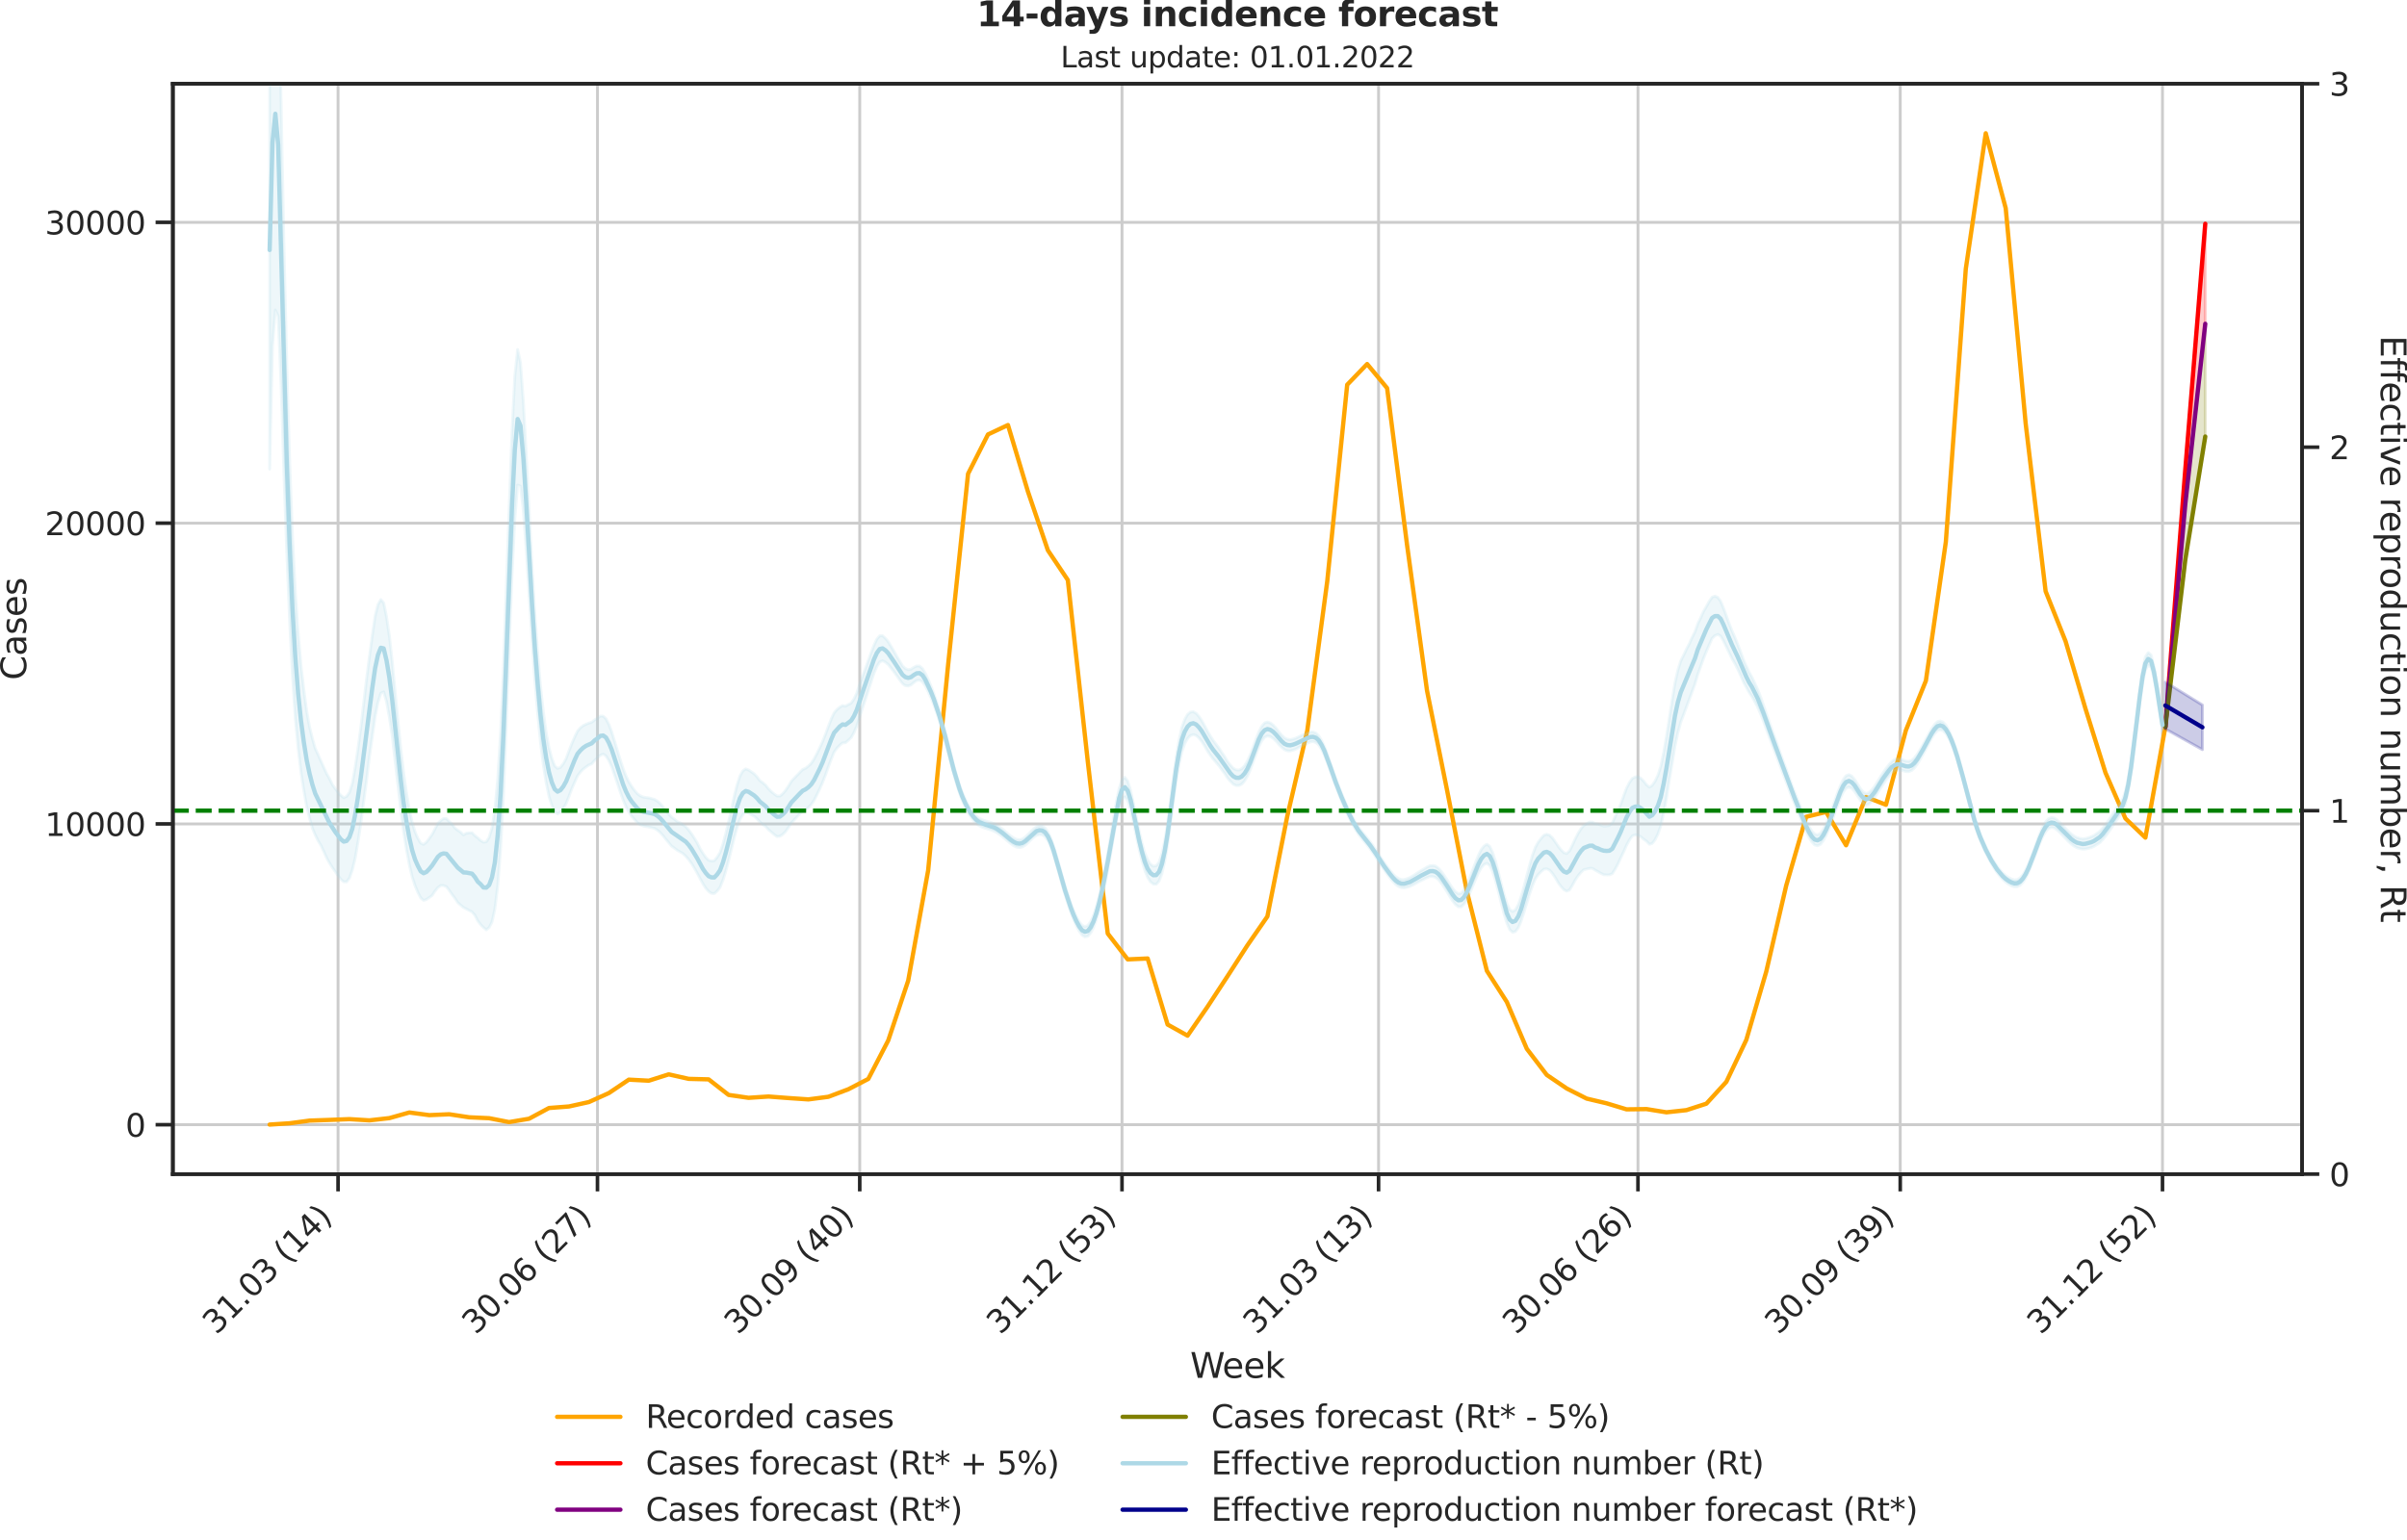<?xml version="1.0" encoding="utf-8" standalone="no"?>
<!DOCTYPE svg PUBLIC "-//W3C//DTD SVG 1.1//EN"
  "http://www.w3.org/Graphics/SVG/1.1/DTD/svg11.dtd">
<svg xmlns:xlink="http://www.w3.org/1999/xlink" width="836.966pt" height="535.652pt" viewBox="0 0 836.966 535.652" xmlns="http://www.w3.org/2000/svg" version="1.1">
 <defs>
  <style type="text/css">*{stroke-linejoin: round; stroke-linecap: butt}</style>
 </defs>
 <g id="figure_1">
  <g id="patch_1">
   <path d="M -0 535.652 
L 836.966 535.652 
L 836.966 0 
L -0 0 
L -0 535.652 
z
" style="fill: none"/>
  </g>
  <g id="axes_1">
   <g id="patch_2">
    <path d="M 60.108 408.402 
L 800.467 408.402 
L 800.467 29.118 
L 60.108 29.118 
L 60.108 408.402 
z
" style="fill: none"/>
   </g>
   <g id="matplotlib.axis_1">
    <g id="xtick_1">
     <g id="line2d_1">
      <path d="M 117.55 408.402 
L 117.55 29.118 
" clip-path="url(#p0cefa6cdc1)" style="fill: none; stroke: #cccccc; stroke-linecap: round"/>
     </g>
     <g id="line2d_2">
      <defs>
       <path id="mf8ba3c52cf" d="M 0 0 
L 0 6 
" style="stroke: #262626; stroke-width: 1.25"/>
      </defs>
      <g>
       <use xlink:href="#mf8ba3c52cf" x="117.55" y="408.402" style="fill: #262626; stroke: #262626; stroke-width: 1.25"/>
      </g>
     </g>
     <g id="text_1">
      <!-- 31.03 (14) -->
      <g style="fill: #262626" transform="translate(75.226 464.519)rotate(-45)scale(0.11 -0.11)">
       <defs>
        <path id="DejaVuSans-33" d="M 2597 2516 
Q 3050 2419 3304 2112 
Q 3559 1806 3559 1356 
Q 3559 666 3084 287 
Q 2609 -91 1734 -91 
Q 1441 -91 1130 -33 
Q 819 25 488 141 
L 488 750 
Q 750 597 1062 519 
Q 1375 441 1716 441 
Q 2309 441 2620 675 
Q 2931 909 2931 1356 
Q 2931 1769 2642 2001 
Q 2353 2234 1838 2234 
L 1294 2234 
L 1294 2753 
L 1863 2753 
Q 2328 2753 2575 2939 
Q 2822 3125 2822 3475 
Q 2822 3834 2567 4026 
Q 2313 4219 1838 4219 
Q 1578 4219 1281 4162 
Q 984 4106 628 3988 
L 628 4550 
Q 988 4650 1302 4700 
Q 1616 4750 1894 4750 
Q 2613 4750 3031 4423 
Q 3450 4097 3450 3541 
Q 3450 3153 3228 2886 
Q 3006 2619 2597 2516 
z
" transform="scale(0.016)"/>
        <path id="DejaVuSans-31" d="M 794 531 
L 1825 531 
L 1825 4091 
L 703 3866 
L 703 4441 
L 1819 4666 
L 2450 4666 
L 2450 531 
L 3481 531 
L 3481 0 
L 794 0 
L 794 531 
z
" transform="scale(0.016)"/>
        <path id="DejaVuSans-2e" d="M 684 794 
L 1344 794 
L 1344 0 
L 684 0 
L 684 794 
z
" transform="scale(0.016)"/>
        <path id="DejaVuSans-30" d="M 2034 4250 
Q 1547 4250 1301 3770 
Q 1056 3291 1056 2328 
Q 1056 1369 1301 889 
Q 1547 409 2034 409 
Q 2525 409 2770 889 
Q 3016 1369 3016 2328 
Q 3016 3291 2770 3770 
Q 2525 4250 2034 4250 
z
M 2034 4750 
Q 2819 4750 3233 4129 
Q 3647 3509 3647 2328 
Q 3647 1150 3233 529 
Q 2819 -91 2034 -91 
Q 1250 -91 836 529 
Q 422 1150 422 2328 
Q 422 3509 836 4129 
Q 1250 4750 2034 4750 
z
" transform="scale(0.016)"/>
        <path id="DejaVuSans-20" transform="scale(0.016)"/>
        <path id="DejaVuSans-28" d="M 1984 4856 
Q 1566 4138 1362 3434 
Q 1159 2731 1159 2009 
Q 1159 1288 1364 580 
Q 1569 -128 1984 -844 
L 1484 -844 
Q 1016 -109 783 600 
Q 550 1309 550 2009 
Q 550 2706 781 3412 
Q 1013 4119 1484 4856 
L 1984 4856 
z
" transform="scale(0.016)"/>
        <path id="DejaVuSans-34" d="M 2419 4116 
L 825 1625 
L 2419 1625 
L 2419 4116 
z
M 2253 4666 
L 3047 4666 
L 3047 1625 
L 3713 1625 
L 3713 1100 
L 3047 1100 
L 3047 0 
L 2419 0 
L 2419 1100 
L 313 1100 
L 313 1709 
L 2253 4666 
z
" transform="scale(0.016)"/>
        <path id="DejaVuSans-29" d="M 513 4856 
L 1013 4856 
Q 1481 4119 1714 3412 
Q 1947 2706 1947 2009 
Q 1947 1309 1714 600 
Q 1481 -109 1013 -844 
L 513 -844 
Q 928 -128 1133 580 
Q 1338 1288 1338 2009 
Q 1338 2731 1133 3434 
Q 928 4138 513 4856 
z
" transform="scale(0.016)"/>
       </defs>
       <use xlink:href="#DejaVuSans-33"/>
       <use xlink:href="#DejaVuSans-31" x="63.623"/>
       <use xlink:href="#DejaVuSans-2e" x="127.246"/>
       <use xlink:href="#DejaVuSans-30" x="159.033"/>
       <use xlink:href="#DejaVuSans-33" x="222.656"/>
       <use xlink:href="#DejaVuSans-20" x="286.279"/>
       <use xlink:href="#DejaVuSans-28" x="318.066"/>
       <use xlink:href="#DejaVuSans-31" x="357.08"/>
       <use xlink:href="#DejaVuSans-34" x="420.703"/>
       <use xlink:href="#DejaVuSans-29" x="484.326"/>
      </g>
     </g>
    </g>
    <g id="xtick_2">
     <g id="line2d_3">
      <path d="M 207.753 408.402 
L 207.753 29.118 
" clip-path="url(#p0cefa6cdc1)" style="fill: none; stroke: #cccccc; stroke-linecap: round"/>
     </g>
     <g id="line2d_4">
      <g>
       <use xlink:href="#mf8ba3c52cf" x="207.753" y="408.402" style="fill: #262626; stroke: #262626; stroke-width: 1.25"/>
      </g>
     </g>
     <g id="text_2">
      <!-- 30.06 (27) -->
      <g style="fill: #262626" transform="translate(165.429 464.519)rotate(-45)scale(0.11 -0.11)">
       <defs>
        <path id="DejaVuSans-36" d="M 2113 2584 
Q 1688 2584 1439 2293 
Q 1191 2003 1191 1497 
Q 1191 994 1439 701 
Q 1688 409 2113 409 
Q 2538 409 2786 701 
Q 3034 994 3034 1497 
Q 3034 2003 2786 2293 
Q 2538 2584 2113 2584 
z
M 3366 4563 
L 3366 3988 
Q 3128 4100 2886 4159 
Q 2644 4219 2406 4219 
Q 1781 4219 1451 3797 
Q 1122 3375 1075 2522 
Q 1259 2794 1537 2939 
Q 1816 3084 2150 3084 
Q 2853 3084 3261 2657 
Q 3669 2231 3669 1497 
Q 3669 778 3244 343 
Q 2819 -91 2113 -91 
Q 1303 -91 875 529 
Q 447 1150 447 2328 
Q 447 3434 972 4092 
Q 1497 4750 2381 4750 
Q 2619 4750 2861 4703 
Q 3103 4656 3366 4563 
z
" transform="scale(0.016)"/>
        <path id="DejaVuSans-32" d="M 1228 531 
L 3431 531 
L 3431 0 
L 469 0 
L 469 531 
Q 828 903 1448 1529 
Q 2069 2156 2228 2338 
Q 2531 2678 2651 2914 
Q 2772 3150 2772 3378 
Q 2772 3750 2511 3984 
Q 2250 4219 1831 4219 
Q 1534 4219 1204 4116 
Q 875 4013 500 3803 
L 500 4441 
Q 881 4594 1212 4672 
Q 1544 4750 1819 4750 
Q 2544 4750 2975 4387 
Q 3406 4025 3406 3419 
Q 3406 3131 3298 2873 
Q 3191 2616 2906 2266 
Q 2828 2175 2409 1742 
Q 1991 1309 1228 531 
z
" transform="scale(0.016)"/>
        <path id="DejaVuSans-37" d="M 525 4666 
L 3525 4666 
L 3525 4397 
L 1831 0 
L 1172 0 
L 2766 4134 
L 525 4134 
L 525 4666 
z
" transform="scale(0.016)"/>
       </defs>
       <use xlink:href="#DejaVuSans-33"/>
       <use xlink:href="#DejaVuSans-30" x="63.623"/>
       <use xlink:href="#DejaVuSans-2e" x="127.246"/>
       <use xlink:href="#DejaVuSans-30" x="159.033"/>
       <use xlink:href="#DejaVuSans-36" x="222.656"/>
       <use xlink:href="#DejaVuSans-20" x="286.279"/>
       <use xlink:href="#DejaVuSans-28" x="318.066"/>
       <use xlink:href="#DejaVuSans-32" x="357.08"/>
       <use xlink:href="#DejaVuSans-37" x="420.703"/>
       <use xlink:href="#DejaVuSans-29" x="484.326"/>
      </g>
     </g>
    </g>
    <g id="xtick_3">
     <g id="line2d_5">
      <path d="M 298.948 408.402 
L 298.948 29.118 
" clip-path="url(#p0cefa6cdc1)" style="fill: none; stroke: #cccccc; stroke-linecap: round"/>
     </g>
     <g id="line2d_6">
      <g>
       <use xlink:href="#mf8ba3c52cf" x="298.948" y="408.402" style="fill: #262626; stroke: #262626; stroke-width: 1.25"/>
      </g>
     </g>
     <g id="text_3">
      <!-- 30.09 (40) -->
      <g style="fill: #262626" transform="translate(256.623 464.519)rotate(-45)scale(0.11 -0.11)">
       <defs>
        <path id="DejaVuSans-39" d="M 703 97 
L 703 672 
Q 941 559 1184 500 
Q 1428 441 1663 441 
Q 2288 441 2617 861 
Q 2947 1281 2994 2138 
Q 2813 1869 2534 1725 
Q 2256 1581 1919 1581 
Q 1219 1581 811 2004 
Q 403 2428 403 3163 
Q 403 3881 828 4315 
Q 1253 4750 1959 4750 
Q 2769 4750 3195 4129 
Q 3622 3509 3622 2328 
Q 3622 1225 3098 567 
Q 2575 -91 1691 -91 
Q 1453 -91 1209 -44 
Q 966 3 703 97 
z
M 1959 2075 
Q 2384 2075 2632 2365 
Q 2881 2656 2881 3163 
Q 2881 3666 2632 3958 
Q 2384 4250 1959 4250 
Q 1534 4250 1286 3958 
Q 1038 3666 1038 3163 
Q 1038 2656 1286 2365 
Q 1534 2075 1959 2075 
z
" transform="scale(0.016)"/>
       </defs>
       <use xlink:href="#DejaVuSans-33"/>
       <use xlink:href="#DejaVuSans-30" x="63.623"/>
       <use xlink:href="#DejaVuSans-2e" x="127.246"/>
       <use xlink:href="#DejaVuSans-30" x="159.033"/>
       <use xlink:href="#DejaVuSans-39" x="222.656"/>
       <use xlink:href="#DejaVuSans-20" x="286.279"/>
       <use xlink:href="#DejaVuSans-28" x="318.066"/>
       <use xlink:href="#DejaVuSans-34" x="357.08"/>
       <use xlink:href="#DejaVuSans-30" x="420.703"/>
       <use xlink:href="#DejaVuSans-29" x="484.326"/>
      </g>
     </g>
    </g>
    <g id="xtick_4">
     <g id="line2d_7">
      <path d="M 390.142 408.402 
L 390.142 29.118 
" clip-path="url(#p0cefa6cdc1)" style="fill: none; stroke: #cccccc; stroke-linecap: round"/>
     </g>
     <g id="line2d_8">
      <g>
       <use xlink:href="#mf8ba3c52cf" x="390.142" y="408.402" style="fill: #262626; stroke: #262626; stroke-width: 1.25"/>
      </g>
     </g>
     <g id="text_4">
      <!-- 31.12 (53) -->
      <g style="fill: #262626" transform="translate(347.818 464.519)rotate(-45)scale(0.11 -0.11)">
       <defs>
        <path id="DejaVuSans-35" d="M 691 4666 
L 3169 4666 
L 3169 4134 
L 1269 4134 
L 1269 2991 
Q 1406 3038 1543 3061 
Q 1681 3084 1819 3084 
Q 2600 3084 3056 2656 
Q 3513 2228 3513 1497 
Q 3513 744 3044 326 
Q 2575 -91 1722 -91 
Q 1428 -91 1123 -41 
Q 819 9 494 109 
L 494 744 
Q 775 591 1075 516 
Q 1375 441 1709 441 
Q 2250 441 2565 725 
Q 2881 1009 2881 1497 
Q 2881 1984 2565 2268 
Q 2250 2553 1709 2553 
Q 1456 2553 1204 2497 
Q 953 2441 691 2322 
L 691 4666 
z
" transform="scale(0.016)"/>
       </defs>
       <use xlink:href="#DejaVuSans-33"/>
       <use xlink:href="#DejaVuSans-31" x="63.623"/>
       <use xlink:href="#DejaVuSans-2e" x="127.246"/>
       <use xlink:href="#DejaVuSans-31" x="159.033"/>
       <use xlink:href="#DejaVuSans-32" x="222.656"/>
       <use xlink:href="#DejaVuSans-20" x="286.279"/>
       <use xlink:href="#DejaVuSans-28" x="318.066"/>
       <use xlink:href="#DejaVuSans-35" x="357.08"/>
       <use xlink:href="#DejaVuSans-33" x="420.703"/>
       <use xlink:href="#DejaVuSans-29" x="484.326"/>
      </g>
     </g>
    </g>
    <g id="xtick_5">
     <g id="line2d_9">
      <path d="M 479.354 408.402 
L 479.354 29.118 
" clip-path="url(#p0cefa6cdc1)" style="fill: none; stroke: #cccccc; stroke-linecap: round"/>
     </g>
     <g id="line2d_10">
      <g>
       <use xlink:href="#mf8ba3c52cf" x="479.354" y="408.402" style="fill: #262626; stroke: #262626; stroke-width: 1.25"/>
      </g>
     </g>
     <g id="text_5">
      <!-- 31.03 (13) -->
      <g style="fill: #262626" transform="translate(437.03 464.519)rotate(-45)scale(0.11 -0.11)">
       <use xlink:href="#DejaVuSans-33"/>
       <use xlink:href="#DejaVuSans-31" x="63.623"/>
       <use xlink:href="#DejaVuSans-2e" x="127.246"/>
       <use xlink:href="#DejaVuSans-30" x="159.033"/>
       <use xlink:href="#DejaVuSans-33" x="222.656"/>
       <use xlink:href="#DejaVuSans-20" x="286.279"/>
       <use xlink:href="#DejaVuSans-28" x="318.066"/>
       <use xlink:href="#DejaVuSans-31" x="357.08"/>
       <use xlink:href="#DejaVuSans-33" x="420.703"/>
       <use xlink:href="#DejaVuSans-29" x="484.326"/>
      </g>
     </g>
    </g>
    <g id="xtick_6">
     <g id="line2d_11">
      <path d="M 569.557 408.402 
L 569.557 29.118 
" clip-path="url(#p0cefa6cdc1)" style="fill: none; stroke: #cccccc; stroke-linecap: round"/>
     </g>
     <g id="line2d_12">
      <g>
       <use xlink:href="#mf8ba3c52cf" x="569.557" y="408.402" style="fill: #262626; stroke: #262626; stroke-width: 1.25"/>
      </g>
     </g>
     <g id="text_6">
      <!-- 30.06 (26) -->
      <g style="fill: #262626" transform="translate(527.233 464.519)rotate(-45)scale(0.11 -0.11)">
       <use xlink:href="#DejaVuSans-33"/>
       <use xlink:href="#DejaVuSans-30" x="63.623"/>
       <use xlink:href="#DejaVuSans-2e" x="127.246"/>
       <use xlink:href="#DejaVuSans-30" x="159.033"/>
       <use xlink:href="#DejaVuSans-36" x="222.656"/>
       <use xlink:href="#DejaVuSans-20" x="286.279"/>
       <use xlink:href="#DejaVuSans-28" x="318.066"/>
       <use xlink:href="#DejaVuSans-32" x="357.08"/>
       <use xlink:href="#DejaVuSans-36" x="420.703"/>
       <use xlink:href="#DejaVuSans-29" x="484.326"/>
      </g>
     </g>
    </g>
    <g id="xtick_7">
     <g id="line2d_13">
      <path d="M 660.752 408.402 
L 660.752 29.118 
" clip-path="url(#p0cefa6cdc1)" style="fill: none; stroke: #cccccc; stroke-linecap: round"/>
     </g>
     <g id="line2d_14">
      <g>
       <use xlink:href="#mf8ba3c52cf" x="660.752" y="408.402" style="fill: #262626; stroke: #262626; stroke-width: 1.25"/>
      </g>
     </g>
     <g id="text_7">
      <!-- 30.09 (39) -->
      <g style="fill: #262626" transform="translate(618.427 464.519)rotate(-45)scale(0.11 -0.11)">
       <use xlink:href="#DejaVuSans-33"/>
       <use xlink:href="#DejaVuSans-30" x="63.623"/>
       <use xlink:href="#DejaVuSans-2e" x="127.246"/>
       <use xlink:href="#DejaVuSans-30" x="159.033"/>
       <use xlink:href="#DejaVuSans-39" x="222.656"/>
       <use xlink:href="#DejaVuSans-20" x="286.279"/>
       <use xlink:href="#DejaVuSans-28" x="318.066"/>
       <use xlink:href="#DejaVuSans-33" x="357.08"/>
       <use xlink:href="#DejaVuSans-39" x="420.703"/>
       <use xlink:href="#DejaVuSans-29" x="484.326"/>
      </g>
     </g>
    </g>
    <g id="xtick_8">
     <g id="line2d_15">
      <path d="M 751.946 408.402 
L 751.946 29.118 
" clip-path="url(#p0cefa6cdc1)" style="fill: none; stroke: #cccccc; stroke-linecap: round"/>
     </g>
     <g id="line2d_16">
      <g>
       <use xlink:href="#mf8ba3c52cf" x="751.946" y="408.402" style="fill: #262626; stroke: #262626; stroke-width: 1.25"/>
      </g>
     </g>
     <g id="text_8">
      <!-- 31.12 (52) -->
      <g style="fill: #262626" transform="translate(709.622 464.519)rotate(-45)scale(0.11 -0.11)">
       <use xlink:href="#DejaVuSans-33"/>
       <use xlink:href="#DejaVuSans-31" x="63.623"/>
       <use xlink:href="#DejaVuSans-2e" x="127.246"/>
       <use xlink:href="#DejaVuSans-31" x="159.033"/>
       <use xlink:href="#DejaVuSans-32" x="222.656"/>
       <use xlink:href="#DejaVuSans-20" x="286.279"/>
       <use xlink:href="#DejaVuSans-28" x="318.066"/>
       <use xlink:href="#DejaVuSans-35" x="357.08"/>
       <use xlink:href="#DejaVuSans-32" x="420.703"/>
       <use xlink:href="#DejaVuSans-29" x="484.326"/>
      </g>
     </g>
    </g>
    <g id="text_9">
     <!-- Week -->
     <g style="fill: #262626" transform="translate(413.849 479.255)scale(0.12 -0.12)">
      <defs>
       <path id="DejaVuSans-57" d="M 213 4666 
L 850 4666 
L 1831 722 
L 2809 4666 
L 3519 4666 
L 4500 722 
L 5478 4666 
L 6119 4666 
L 4947 0 
L 4153 0 
L 3169 4050 
L 2175 0 
L 1381 0 
L 213 4666 
z
" transform="scale(0.016)"/>
       <path id="DejaVuSans-65" d="M 3597 1894 
L 3597 1613 
L 953 1613 
Q 991 1019 1311 708 
Q 1631 397 2203 397 
Q 2534 397 2845 478 
Q 3156 559 3463 722 
L 3463 178 
Q 3153 47 2828 -22 
Q 2503 -91 2169 -91 
Q 1331 -91 842 396 
Q 353 884 353 1716 
Q 353 2575 817 3079 
Q 1281 3584 2069 3584 
Q 2775 3584 3186 3129 
Q 3597 2675 3597 1894 
z
M 3022 2063 
Q 3016 2534 2758 2815 
Q 2500 3097 2075 3097 
Q 1594 3097 1305 2825 
Q 1016 2553 972 2059 
L 3022 2063 
z
" transform="scale(0.016)"/>
       <path id="DejaVuSans-6b" d="M 581 4863 
L 1159 4863 
L 1159 1991 
L 2875 3500 
L 3609 3500 
L 1753 1863 
L 3688 0 
L 2938 0 
L 1159 1709 
L 1159 0 
L 581 0 
L 581 4863 
z
" transform="scale(0.016)"/>
      </defs>
      <use xlink:href="#DejaVuSans-57"/>
      <use xlink:href="#DejaVuSans-65" x="93.002"/>
      <use xlink:href="#DejaVuSans-65" x="154.525"/>
      <use xlink:href="#DejaVuSans-6b" x="216.049"/>
     </g>
    </g>
   </g>
   <g id="matplotlib.axis_2">
    <g id="ytick_1">
     <g id="line2d_17">
      <path d="M 60.108 391.204 
L 800.467 391.204 
" clip-path="url(#p0cefa6cdc1)" style="fill: none; stroke: #cccccc; stroke-linecap: round"/>
     </g>
     <g id="line2d_18">
      <defs>
       <path id="m18f4c22ab7" d="M 0 0 
L -6 0 
" style="stroke: #262626; stroke-width: 1.25"/>
      </defs>
      <g>
       <use xlink:href="#m18f4c22ab7" x="60.108" y="391.204" style="fill: #262626; stroke: #262626; stroke-width: 1.25"/>
      </g>
     </g>
     <g id="text_10">
      <!-- 0 -->
      <g style="fill: #262626" transform="translate(43.609 395.383)scale(0.11 -0.11)">
       <use xlink:href="#DejaVuSans-30"/>
      </g>
     </g>
    </g>
    <g id="ytick_2">
     <g id="line2d_19">
      <path d="M 60.108 286.585 
L 800.467 286.585 
" clip-path="url(#p0cefa6cdc1)" style="fill: none; stroke: #cccccc; stroke-linecap: round"/>
     </g>
     <g id="line2d_20">
      <g>
       <use xlink:href="#m18f4c22ab7" x="60.108" y="286.585" style="fill: #262626; stroke: #262626; stroke-width: 1.25"/>
      </g>
     </g>
     <g id="text_11">
      <!-- 10000 -->
      <g style="fill: #262626" transform="translate(15.614 290.764)scale(0.11 -0.11)">
       <use xlink:href="#DejaVuSans-31"/>
       <use xlink:href="#DejaVuSans-30" x="63.623"/>
       <use xlink:href="#DejaVuSans-30" x="127.246"/>
       <use xlink:href="#DejaVuSans-30" x="190.869"/>
       <use xlink:href="#DejaVuSans-30" x="254.492"/>
      </g>
     </g>
    </g>
    <g id="ytick_3">
     <g id="line2d_21">
      <path d="M 60.108 181.966 
L 800.467 181.966 
" clip-path="url(#p0cefa6cdc1)" style="fill: none; stroke: #cccccc; stroke-linecap: round"/>
     </g>
     <g id="line2d_22">
      <g>
       <use xlink:href="#m18f4c22ab7" x="60.108" y="181.966" style="fill: #262626; stroke: #262626; stroke-width: 1.25"/>
      </g>
     </g>
     <g id="text_12">
      <!-- 20000 -->
      <g style="fill: #262626" transform="translate(15.614 186.145)scale(0.11 -0.11)">
       <use xlink:href="#DejaVuSans-32"/>
       <use xlink:href="#DejaVuSans-30" x="63.623"/>
       <use xlink:href="#DejaVuSans-30" x="127.246"/>
       <use xlink:href="#DejaVuSans-30" x="190.869"/>
       <use xlink:href="#DejaVuSans-30" x="254.492"/>
      </g>
     </g>
    </g>
    <g id="ytick_4">
     <g id="line2d_23">
      <path d="M 60.108 77.346 
L 800.467 77.346 
" clip-path="url(#p0cefa6cdc1)" style="fill: none; stroke: #cccccc; stroke-linecap: round"/>
     </g>
     <g id="line2d_24">
      <g>
       <use xlink:href="#m18f4c22ab7" x="60.108" y="77.346" style="fill: #262626; stroke: #262626; stroke-width: 1.25"/>
      </g>
     </g>
     <g id="text_13">
      <!-- 30000 -->
      <g style="fill: #262626" transform="translate(15.614 81.526)scale(0.11 -0.11)">
       <use xlink:href="#DejaVuSans-33"/>
       <use xlink:href="#DejaVuSans-30" x="63.623"/>
       <use xlink:href="#DejaVuSans-30" x="127.246"/>
       <use xlink:href="#DejaVuSans-30" x="190.869"/>
       <use xlink:href="#DejaVuSans-30" x="254.492"/>
      </g>
     </g>
    </g>
    <g id="text_14">
     <!-- Cases -->
     <g style="fill: #262626" transform="translate(9.118 236.57)rotate(-90)scale(0.12 -0.12)">
      <defs>
       <path id="DejaVuSans-43" d="M 4122 4306 
L 4122 3641 
Q 3803 3938 3442 4084 
Q 3081 4231 2675 4231 
Q 1875 4231 1450 3742 
Q 1025 3253 1025 2328 
Q 1025 1406 1450 917 
Q 1875 428 2675 428 
Q 3081 428 3442 575 
Q 3803 722 4122 1019 
L 4122 359 
Q 3791 134 3420 21 
Q 3050 -91 2638 -91 
Q 1578 -91 968 557 
Q 359 1206 359 2328 
Q 359 3453 968 4101 
Q 1578 4750 2638 4750 
Q 3056 4750 3426 4639 
Q 3797 4528 4122 4306 
z
" transform="scale(0.016)"/>
       <path id="DejaVuSans-61" d="M 2194 1759 
Q 1497 1759 1228 1600 
Q 959 1441 959 1056 
Q 959 750 1161 570 
Q 1363 391 1709 391 
Q 2188 391 2477 730 
Q 2766 1069 2766 1631 
L 2766 1759 
L 2194 1759 
z
M 3341 1997 
L 3341 0 
L 2766 0 
L 2766 531 
Q 2569 213 2275 61 
Q 1981 -91 1556 -91 
Q 1019 -91 701 211 
Q 384 513 384 1019 
Q 384 1609 779 1909 
Q 1175 2209 1959 2209 
L 2766 2209 
L 2766 2266 
Q 2766 2663 2505 2880 
Q 2244 3097 1772 3097 
Q 1472 3097 1187 3025 
Q 903 2953 641 2809 
L 641 3341 
Q 956 3463 1253 3523 
Q 1550 3584 1831 3584 
Q 2591 3584 2966 3190 
Q 3341 2797 3341 1997 
z
" transform="scale(0.016)"/>
       <path id="DejaVuSans-73" d="M 2834 3397 
L 2834 2853 
Q 2591 2978 2328 3040 
Q 2066 3103 1784 3103 
Q 1356 3103 1142 2972 
Q 928 2841 928 2578 
Q 928 2378 1081 2264 
Q 1234 2150 1697 2047 
L 1894 2003 
Q 2506 1872 2764 1633 
Q 3022 1394 3022 966 
Q 3022 478 2636 193 
Q 2250 -91 1575 -91 
Q 1294 -91 989 -36 
Q 684 19 347 128 
L 347 722 
Q 666 556 975 473 
Q 1284 391 1588 391 
Q 1994 391 2212 530 
Q 2431 669 2431 922 
Q 2431 1156 2273 1281 
Q 2116 1406 1581 1522 
L 1381 1569 
Q 847 1681 609 1914 
Q 372 2147 372 2553 
Q 372 3047 722 3315 
Q 1072 3584 1716 3584 
Q 2034 3584 2315 3537 
Q 2597 3491 2834 3397 
z
" transform="scale(0.016)"/>
      </defs>
      <use xlink:href="#DejaVuSans-43"/>
      <use xlink:href="#DejaVuSans-61" x="69.824"/>
      <use xlink:href="#DejaVuSans-73" x="131.104"/>
      <use xlink:href="#DejaVuSans-65" x="183.203"/>
      <use xlink:href="#DejaVuSans-73" x="244.727"/>
     </g>
    </g>
   </g>
   <g id="PolyCollection_1">
    <defs>
     <path id="m56f9ff2410" d="M 752.937 -282.817 
L 752.937 -282.817 
L 759.876 -372.319 
L 766.815 -457.801 
L 766.815 -423.015 
L 766.815 -423.015 
L 759.876 -360.319 
L 752.937 -282.817 
z
" style="stroke: #ff0000; stroke-opacity: 0.2"/>
    </defs>
    <g clip-path="url(#p0cefa6cdc1)">
     <use xlink:href="#m56f9ff2410" x="0" y="535.652" style="fill: #ff0000; fill-opacity: 0.2; stroke: #ff0000; stroke-opacity: 0.2"/>
    </g>
   </g>
   <g id="PolyCollection_2">
    <defs>
     <path id="m911b19d0af" d="M 752.937 -282.817 
L 752.937 -282.817 
L 759.876 -360.319 
L 766.815 -423.015 
L 766.815 -383.811 
L 766.815 -383.811 
L 759.876 -340.954 
L 752.937 -282.817 
z
" style="stroke: #808000; stroke-opacity: 0.2"/>
    </defs>
    <g clip-path="url(#p0cefa6cdc1)">
     <use xlink:href="#m911b19d0af" x="0" y="535.652" style="fill: #808000; fill-opacity: 0.2; stroke: #808000; stroke-opacity: 0.2"/>
    </g>
   </g>
   <g id="line2d_25">
    <path d="M 93.76 391.162 
L 100.699 390.712 
L 107.638 389.781 
L 114.576 389.54 
L 121.515 389.268 
L 128.454 389.697 
L 135.392 388.913 
L 142.331 386.956 
L 149.27 387.877 
L 156.209 387.574 
L 163.147 388.63 
L 170.086 388.944 
L 177.025 390.304 
L 183.963 389.132 
L 190.902 385.397 
L 197.841 384.864 
L 204.78 383.326 
L 211.718 380.198 
L 218.657 375.532 
L 225.596 375.898 
L 232.534 373.691 
L 239.473 375.26 
L 246.412 375.438 
L 253.35 380.846 
L 260.289 381.851 
L 267.228 381.401 
L 274.167 381.935 
L 281.105 382.405 
L 288.044 381.495 
L 294.983 378.88 
L 301.921 375.291 
L 308.86 361.9 
L 315.799 341.102 
L 322.738 302.759 
L 329.676 231.325 
L 336.615 164.798 
L 343.554 151.103 
L 350.492 147.839 
L 357.431 170.981 
L 364.37 191.413 
L 371.308 201.76 
L 378.247 264.855 
L 385.186 324.718 
L 392.125 333.705 
L 399.063 333.391 
L 406.002 356.366 
L 412.941 360.237 
L 419.879 350.172 
L 426.818 339.585 
L 433.757 328.809 
L 440.696 318.776 
L 447.634 283.791 
L 454.573 254.1 
L 461.512 202.188 
L 468.45 133.82 
L 475.389 126.622 
L 482.328 135.002 
L 489.267 189.582 
L 496.205 240.218 
L 503.144 274.689 
L 510.083 310.166 
L 517.021 337.691 
L 523.96 348.519 
L 530.899 364.798 
L 537.837 373.879 
L 544.776 378.597 
L 551.715 382.123 
L 558.654 383.765 
L 565.592 385.868 
L 572.531 385.774 
L 579.47 386.893 
L 586.408 386.14 
L 593.347 383.891 
L 600.286 376.296 
L 607.225 361.712 
L 614.163 337.963 
L 621.102 308.042 
L 628.041 284.105 
L 634.979 282.431 
L 641.918 294.013 
L 648.857 277.242 
L 655.795 279.92 
L 662.734 253.985 
L 669.673 236.786 
L 676.612 188.473 
L 683.55 93.521 
L 690.489 46.358 
L 697.428 72.419 
L 704.366 147.305 
L 711.305 205.651 
L 718.244 223.05 
L 725.183 246.557 
L 732.121 268.779 
L 739.06 284.691 
L 745.999 291.345 
L 752.937 252.835 
" clip-path="url(#p0cefa6cdc1)" style="fill: none; stroke: #ffa500; stroke-width: 1.5; stroke-linecap: round"/>
   </g>
   <g id="line2d_26">
    <path d="M 752.937 252.835 
L 759.876 163.333 
L 766.815 77.85 
" clip-path="url(#p0cefa6cdc1)" style="fill: none; stroke: #ff0000; stroke-width: 1.5; stroke-linecap: round"/>
   </g>
   <g id="line2d_27">
    <path d="M 752.937 252.835 
L 759.876 175.333 
L 766.815 112.636 
" clip-path="url(#p0cefa6cdc1)" style="fill: none; stroke: #800080; stroke-width: 1.5; stroke-linecap: round"/>
   </g>
   <g id="line2d_28">
    <path d="M 752.937 252.835 
L 759.876 194.698 
L 766.815 151.841 
" clip-path="url(#p0cefa6cdc1)" style="fill: none; stroke: #808000; stroke-width: 1.5; stroke-linecap: round"/>
   </g>
   <g id="patch_3">
    <path d="M 60.108 408.402 
L 60.108 29.118 
" style="fill: none; stroke: #262626; stroke-width: 1.25; stroke-linejoin: miter; stroke-linecap: square"/>
   </g>
   <g id="patch_4">
    <path d="M 800.467 408.402 
L 800.467 29.118 
" style="fill: none; stroke: #262626; stroke-width: 1.25; stroke-linejoin: miter; stroke-linecap: square"/>
   </g>
   <g id="patch_5">
    <path d="M 60.108 408.402 
L 800.467 408.402 
" style="fill: none; stroke: #262626; stroke-width: 1.25; stroke-linejoin: miter; stroke-linecap: square"/>
   </g>
   <g id="patch_6">
    <path d="M 60.108 29.118 
L 800.467 29.118 
" style="fill: none; stroke: #262626; stroke-width: 1.25; stroke-linejoin: miter; stroke-linecap: square"/>
   </g>
   <g id="text_15">
    <!-- Last update: 01.01.2022 -->
    <g style="fill: #262626" transform="translate(368.789 23.429)scale(0.1 -0.1)">
     <defs>
      <path id="DejaVuSans-4c" d="M 628 4666 
L 1259 4666 
L 1259 531 
L 3531 531 
L 3531 0 
L 628 0 
L 628 4666 
z
" transform="scale(0.016)"/>
      <path id="DejaVuSans-74" d="M 1172 4494 
L 1172 3500 
L 2356 3500 
L 2356 3053 
L 1172 3053 
L 1172 1153 
Q 1172 725 1289 603 
Q 1406 481 1766 481 
L 2356 481 
L 2356 0 
L 1766 0 
Q 1100 0 847 248 
Q 594 497 594 1153 
L 594 3053 
L 172 3053 
L 172 3500 
L 594 3500 
L 594 4494 
L 1172 4494 
z
" transform="scale(0.016)"/>
      <path id="DejaVuSans-75" d="M 544 1381 
L 544 3500 
L 1119 3500 
L 1119 1403 
Q 1119 906 1312 657 
Q 1506 409 1894 409 
Q 2359 409 2629 706 
Q 2900 1003 2900 1516 
L 2900 3500 
L 3475 3500 
L 3475 0 
L 2900 0 
L 2900 538 
Q 2691 219 2414 64 
Q 2138 -91 1772 -91 
Q 1169 -91 856 284 
Q 544 659 544 1381 
z
M 1991 3584 
L 1991 3584 
z
" transform="scale(0.016)"/>
      <path id="DejaVuSans-70" d="M 1159 525 
L 1159 -1331 
L 581 -1331 
L 581 3500 
L 1159 3500 
L 1159 2969 
Q 1341 3281 1617 3432 
Q 1894 3584 2278 3584 
Q 2916 3584 3314 3078 
Q 3713 2572 3713 1747 
Q 3713 922 3314 415 
Q 2916 -91 2278 -91 
Q 1894 -91 1617 61 
Q 1341 213 1159 525 
z
M 3116 1747 
Q 3116 2381 2855 2742 
Q 2594 3103 2138 3103 
Q 1681 3103 1420 2742 
Q 1159 2381 1159 1747 
Q 1159 1113 1420 752 
Q 1681 391 2138 391 
Q 2594 391 2855 752 
Q 3116 1113 3116 1747 
z
" transform="scale(0.016)"/>
      <path id="DejaVuSans-64" d="M 2906 2969 
L 2906 4863 
L 3481 4863 
L 3481 0 
L 2906 0 
L 2906 525 
Q 2725 213 2448 61 
Q 2172 -91 1784 -91 
Q 1150 -91 751 415 
Q 353 922 353 1747 
Q 353 2572 751 3078 
Q 1150 3584 1784 3584 
Q 2172 3584 2448 3432 
Q 2725 3281 2906 2969 
z
M 947 1747 
Q 947 1113 1208 752 
Q 1469 391 1925 391 
Q 2381 391 2643 752 
Q 2906 1113 2906 1747 
Q 2906 2381 2643 2742 
Q 2381 3103 1925 3103 
Q 1469 3103 1208 2742 
Q 947 2381 947 1747 
z
" transform="scale(0.016)"/>
      <path id="DejaVuSans-3a" d="M 750 794 
L 1409 794 
L 1409 0 
L 750 0 
L 750 794 
z
M 750 3309 
L 1409 3309 
L 1409 2516 
L 750 2516 
L 750 3309 
z
" transform="scale(0.016)"/>
     </defs>
     <use xlink:href="#DejaVuSans-4c"/>
     <use xlink:href="#DejaVuSans-61" x="55.713"/>
     <use xlink:href="#DejaVuSans-73" x="116.992"/>
     <use xlink:href="#DejaVuSans-74" x="169.092"/>
     <use xlink:href="#DejaVuSans-20" x="208.301"/>
     <use xlink:href="#DejaVuSans-75" x="240.088"/>
     <use xlink:href="#DejaVuSans-70" x="303.467"/>
     <use xlink:href="#DejaVuSans-64" x="366.943"/>
     <use xlink:href="#DejaVuSans-61" x="430.42"/>
     <use xlink:href="#DejaVuSans-74" x="491.699"/>
     <use xlink:href="#DejaVuSans-65" x="530.908"/>
     <use xlink:href="#DejaVuSans-3a" x="592.432"/>
     <use xlink:href="#DejaVuSans-20" x="626.123"/>
     <use xlink:href="#DejaVuSans-30" x="657.91"/>
     <use xlink:href="#DejaVuSans-31" x="721.533"/>
     <use xlink:href="#DejaVuSans-2e" x="785.156"/>
     <use xlink:href="#DejaVuSans-30" x="816.943"/>
     <use xlink:href="#DejaVuSans-31" x="880.566"/>
     <use xlink:href="#DejaVuSans-2e" x="944.189"/>
     <use xlink:href="#DejaVuSans-32" x="975.977"/>
     <use xlink:href="#DejaVuSans-30" x="1039.6"/>
     <use xlink:href="#DejaVuSans-32" x="1103.223"/>
     <use xlink:href="#DejaVuSans-32" x="1166.846"/>
    </g>
   </g>
   <g id="text_16">
    <!-- 14-days incidence forecast -->
    <g style="fill: #262626" transform="translate(339.623 9.118)scale(0.12 -0.12)">
     <defs>
      <path id="DejaVuSans-Bold-31" d="M 750 831 
L 1813 831 
L 1813 3847 
L 722 3622 
L 722 4441 
L 1806 4666 
L 2950 4666 
L 2950 831 
L 4013 831 
L 4013 0 
L 750 0 
L 750 831 
z
" transform="scale(0.016)"/>
      <path id="DejaVuSans-Bold-34" d="M 2356 3675 
L 1038 1722 
L 2356 1722 
L 2356 3675 
z
M 2156 4666 
L 3494 4666 
L 3494 1722 
L 4159 1722 
L 4159 850 
L 3494 850 
L 3494 0 
L 2356 0 
L 2356 850 
L 288 850 
L 288 1881 
L 2156 4666 
z
" transform="scale(0.016)"/>
      <path id="DejaVuSans-Bold-2d" d="M 347 2297 
L 2309 2297 
L 2309 1388 
L 347 1388 
L 347 2297 
z
" transform="scale(0.016)"/>
      <path id="DejaVuSans-Bold-64" d="M 2919 2988 
L 2919 4863 
L 4044 4863 
L 4044 0 
L 2919 0 
L 2919 506 
Q 2688 197 2409 53 
Q 2131 -91 1766 -91 
Q 1119 -91 703 423 
Q 288 938 288 1747 
Q 288 2556 703 3070 
Q 1119 3584 1766 3584 
Q 2128 3584 2408 3439 
Q 2688 3294 2919 2988 
z
M 2181 722 
Q 2541 722 2730 984 
Q 2919 1247 2919 1747 
Q 2919 2247 2730 2509 
Q 2541 2772 2181 2772 
Q 1825 2772 1636 2509 
Q 1447 2247 1447 1747 
Q 1447 1247 1636 984 
Q 1825 722 2181 722 
z
" transform="scale(0.016)"/>
      <path id="DejaVuSans-Bold-61" d="M 2106 1575 
Q 1756 1575 1579 1456 
Q 1403 1338 1403 1106 
Q 1403 894 1545 773 
Q 1688 653 1941 653 
Q 2256 653 2472 879 
Q 2688 1106 2688 1447 
L 2688 1575 
L 2106 1575 
z
M 3816 1997 
L 3816 0 
L 2688 0 
L 2688 519 
Q 2463 200 2181 54 
Q 1900 -91 1497 -91 
Q 953 -91 614 226 
Q 275 544 275 1050 
Q 275 1666 698 1953 
Q 1122 2241 2028 2241 
L 2688 2241 
L 2688 2328 
Q 2688 2594 2478 2717 
Q 2269 2841 1825 2841 
Q 1466 2841 1156 2769 
Q 847 2697 581 2553 
L 581 3406 
Q 941 3494 1303 3539 
Q 1666 3584 2028 3584 
Q 2975 3584 3395 3211 
Q 3816 2838 3816 1997 
z
" transform="scale(0.016)"/>
      <path id="DejaVuSans-Bold-79" d="M 78 3500 
L 1197 3500 
L 2138 1125 
L 2938 3500 
L 4056 3500 
L 2584 -331 
Q 2363 -916 2067 -1148 
Q 1772 -1381 1288 -1381 
L 641 -1381 
L 641 -647 
L 991 -647 
Q 1275 -647 1404 -556 
Q 1534 -466 1606 -231 
L 1638 -134 
L 78 3500 
z
" transform="scale(0.016)"/>
      <path id="DejaVuSans-Bold-73" d="M 3272 3391 
L 3272 2541 
Q 2913 2691 2578 2766 
Q 2244 2841 1947 2841 
Q 1628 2841 1473 2761 
Q 1319 2681 1319 2516 
Q 1319 2381 1436 2309 
Q 1553 2238 1856 2203 
L 2053 2175 
Q 2913 2066 3209 1816 
Q 3506 1566 3506 1031 
Q 3506 472 3093 190 
Q 2681 -91 1863 -91 
Q 1516 -91 1145 -36 
Q 775 19 384 128 
L 384 978 
Q 719 816 1070 734 
Q 1422 653 1784 653 
Q 2113 653 2278 743 
Q 2444 834 2444 1013 
Q 2444 1163 2330 1236 
Q 2216 1309 1875 1350 
L 1678 1375 
Q 931 1469 631 1722 
Q 331 1975 331 2491 
Q 331 3047 712 3315 
Q 1094 3584 1881 3584 
Q 2191 3584 2531 3537 
Q 2872 3491 3272 3391 
z
" transform="scale(0.016)"/>
      <path id="DejaVuSans-Bold-20" transform="scale(0.016)"/>
      <path id="DejaVuSans-Bold-69" d="M 538 3500 
L 1656 3500 
L 1656 0 
L 538 0 
L 538 3500 
z
M 538 4863 
L 1656 4863 
L 1656 3950 
L 538 3950 
L 538 4863 
z
" transform="scale(0.016)"/>
      <path id="DejaVuSans-Bold-6e" d="M 4056 2131 
L 4056 0 
L 2931 0 
L 2931 347 
L 2931 1631 
Q 2931 2084 2911 2256 
Q 2891 2428 2841 2509 
Q 2775 2619 2662 2680 
Q 2550 2741 2406 2741 
Q 2056 2741 1856 2470 
Q 1656 2200 1656 1722 
L 1656 0 
L 538 0 
L 538 3500 
L 1656 3500 
L 1656 2988 
Q 1909 3294 2193 3439 
Q 2478 3584 2822 3584 
Q 3428 3584 3742 3212 
Q 4056 2841 4056 2131 
z
" transform="scale(0.016)"/>
      <path id="DejaVuSans-Bold-63" d="M 3366 3391 
L 3366 2478 
Q 3138 2634 2908 2709 
Q 2678 2784 2431 2784 
Q 1963 2784 1702 2511 
Q 1441 2238 1441 1747 
Q 1441 1256 1702 982 
Q 1963 709 2431 709 
Q 2694 709 2930 787 
Q 3166 866 3366 1019 
L 3366 103 
Q 3103 6 2833 -42 
Q 2563 -91 2291 -91 
Q 1344 -91 809 395 
Q 275 881 275 1747 
Q 275 2613 809 3098 
Q 1344 3584 2291 3584 
Q 2566 3584 2833 3536 
Q 3100 3488 3366 3391 
z
" transform="scale(0.016)"/>
      <path id="DejaVuSans-Bold-65" d="M 4031 1759 
L 4031 1441 
L 1416 1441 
Q 1456 1047 1700 850 
Q 1944 653 2381 653 
Q 2734 653 3104 758 
Q 3475 863 3866 1075 
L 3866 213 
Q 3469 63 3072 -14 
Q 2675 -91 2278 -91 
Q 1328 -91 801 392 
Q 275 875 275 1747 
Q 275 2603 792 3093 
Q 1309 3584 2216 3584 
Q 3041 3584 3536 3087 
Q 4031 2591 4031 1759 
z
M 2881 2131 
Q 2881 2450 2695 2645 
Q 2509 2841 2209 2841 
Q 1884 2841 1681 2658 
Q 1478 2475 1428 2131 
L 2881 2131 
z
" transform="scale(0.016)"/>
      <path id="DejaVuSans-Bold-66" d="M 2841 4863 
L 2841 4128 
L 2222 4128 
Q 1984 4128 1890 4042 
Q 1797 3956 1797 3744 
L 1797 3500 
L 2753 3500 
L 2753 2700 
L 1797 2700 
L 1797 0 
L 678 0 
L 678 2700 
L 122 2700 
L 122 3500 
L 678 3500 
L 678 3744 
Q 678 4316 997 4589 
Q 1316 4863 1984 4863 
L 2841 4863 
z
" transform="scale(0.016)"/>
      <path id="DejaVuSans-Bold-6f" d="M 2203 2784 
Q 1831 2784 1636 2517 
Q 1441 2250 1441 1747 
Q 1441 1244 1636 976 
Q 1831 709 2203 709 
Q 2569 709 2762 976 
Q 2956 1244 2956 1747 
Q 2956 2250 2762 2517 
Q 2569 2784 2203 2784 
z
M 2203 3584 
Q 3106 3584 3614 3096 
Q 4122 2609 4122 1747 
Q 4122 884 3614 396 
Q 3106 -91 2203 -91 
Q 1297 -91 786 396 
Q 275 884 275 1747 
Q 275 2609 786 3096 
Q 1297 3584 2203 3584 
z
" transform="scale(0.016)"/>
      <path id="DejaVuSans-Bold-72" d="M 3138 2547 
Q 2991 2616 2845 2648 
Q 2700 2681 2553 2681 
Q 2122 2681 1889 2404 
Q 1656 2128 1656 1613 
L 1656 0 
L 538 0 
L 538 3500 
L 1656 3500 
L 1656 2925 
Q 1872 3269 2151 3426 
Q 2431 3584 2822 3584 
Q 2878 3584 2943 3579 
Q 3009 3575 3134 3559 
L 3138 2547 
z
" transform="scale(0.016)"/>
      <path id="DejaVuSans-Bold-74" d="M 1759 4494 
L 1759 3500 
L 2913 3500 
L 2913 2700 
L 1759 2700 
L 1759 1216 
Q 1759 972 1856 886 
Q 1953 800 2241 800 
L 2816 800 
L 2816 0 
L 1856 0 
Q 1194 0 917 276 
Q 641 553 641 1216 
L 641 2700 
L 84 2700 
L 84 3500 
L 641 3500 
L 641 4494 
L 1759 4494 
z
" transform="scale(0.016)"/>
     </defs>
     <use xlink:href="#DejaVuSans-Bold-31"/>
     <use xlink:href="#DejaVuSans-Bold-34" x="69.58"/>
     <use xlink:href="#DejaVuSans-Bold-2d" x="139.16"/>
     <use xlink:href="#DejaVuSans-Bold-64" x="180.664"/>
     <use xlink:href="#DejaVuSans-Bold-61" x="252.246"/>
     <use xlink:href="#DejaVuSans-Bold-79" x="316.602"/>
     <use xlink:href="#DejaVuSans-Bold-73" x="381.787"/>
     <use xlink:href="#DejaVuSans-Bold-20" x="441.309"/>
     <use xlink:href="#DejaVuSans-Bold-69" x="476.123"/>
     <use xlink:href="#DejaVuSans-Bold-6e" x="510.4"/>
     <use xlink:href="#DejaVuSans-Bold-63" x="581.592"/>
     <use xlink:href="#DejaVuSans-Bold-69" x="640.869"/>
     <use xlink:href="#DejaVuSans-Bold-64" x="675.146"/>
     <use xlink:href="#DejaVuSans-Bold-65" x="746.729"/>
     <use xlink:href="#DejaVuSans-Bold-6e" x="814.551"/>
     <use xlink:href="#DejaVuSans-Bold-63" x="885.742"/>
     <use xlink:href="#DejaVuSans-Bold-65" x="945.02"/>
     <use xlink:href="#DejaVuSans-Bold-20" x="1012.842"/>
     <use xlink:href="#DejaVuSans-Bold-66" x="1047.656"/>
     <use xlink:href="#DejaVuSans-Bold-6f" x="1091.162"/>
     <use xlink:href="#DejaVuSans-Bold-72" x="1159.863"/>
     <use xlink:href="#DejaVuSans-Bold-65" x="1209.18"/>
     <use xlink:href="#DejaVuSans-Bold-63" x="1277.002"/>
     <use xlink:href="#DejaVuSans-Bold-61" x="1336.279"/>
     <use xlink:href="#DejaVuSans-Bold-73" x="1403.76"/>
     <use xlink:href="#DejaVuSans-Bold-74" x="1463.281"/>
    </g>
   </g>
  </g>
  <g id="axes_2">
   <g id="matplotlib.axis_3">
    <g id="ytick_5">
     <g id="line2d_29">
      <defs>
       <path id="mc96209c18e" d="M 0 0 
L 6 0 
" style="stroke: #262626; stroke-width: 1.25"/>
      </defs>
      <g>
       <use xlink:href="#mc96209c18e" x="800.467" y="408.402" style="fill: #262626; stroke: #262626; stroke-width: 1.25"/>
      </g>
     </g>
     <g id="text_17">
      <!-- 0 -->
      <g style="fill: #262626" transform="translate(809.967 412.581)scale(0.11 -0.11)">
       <use xlink:href="#DejaVuSans-30"/>
      </g>
     </g>
    </g>
    <g id="ytick_6">
     <g id="line2d_30">
      <g>
       <use xlink:href="#mc96209c18e" x="800.467" y="281.974" style="fill: #262626; stroke: #262626; stroke-width: 1.25"/>
      </g>
     </g>
     <g id="text_18">
      <!-- 1 -->
      <g style="fill: #262626" transform="translate(809.967 286.153)scale(0.11 -0.11)">
       <use xlink:href="#DejaVuSans-31"/>
      </g>
     </g>
    </g>
    <g id="ytick_7">
     <g id="line2d_31">
      <g>
       <use xlink:href="#mc96209c18e" x="800.467" y="155.546" style="fill: #262626; stroke: #262626; stroke-width: 1.25"/>
      </g>
     </g>
     <g id="text_19">
      <!-- 2 -->
      <g style="fill: #262626" transform="translate(809.967 159.725)scale(0.11 -0.11)">
       <use xlink:href="#DejaVuSans-32"/>
      </g>
     </g>
    </g>
    <g id="ytick_8">
     <g id="line2d_32">
      <g>
       <use xlink:href="#mc96209c18e" x="800.467" y="29.118" style="fill: #262626; stroke: #262626; stroke-width: 1.25"/>
      </g>
     </g>
     <g id="text_20">
      <!-- 3 -->
      <g style="fill: #262626" transform="translate(809.967 33.297)scale(0.11 -0.11)">
       <use xlink:href="#DejaVuSans-33"/>
      </g>
     </g>
    </g>
    <g id="text_21">
     <!-- Effective reproduction number, Rt -->
     <g style="fill: #262626" transform="translate(827.848 116.687)rotate(-270)scale(0.12 -0.12)">
      <defs>
       <path id="DejaVuSans-45" d="M 628 4666 
L 3578 4666 
L 3578 4134 
L 1259 4134 
L 1259 2753 
L 3481 2753 
L 3481 2222 
L 1259 2222 
L 1259 531 
L 3634 531 
L 3634 0 
L 628 0 
L 628 4666 
z
" transform="scale(0.016)"/>
       <path id="DejaVuSans-66" d="M 2375 4863 
L 2375 4384 
L 1825 4384 
Q 1516 4384 1395 4259 
Q 1275 4134 1275 3809 
L 1275 3500 
L 2222 3500 
L 2222 3053 
L 1275 3053 
L 1275 0 
L 697 0 
L 697 3053 
L 147 3053 
L 147 3500 
L 697 3500 
L 697 3744 
Q 697 4328 969 4595 
Q 1241 4863 1831 4863 
L 2375 4863 
z
" transform="scale(0.016)"/>
       <path id="DejaVuSans-63" d="M 3122 3366 
L 3122 2828 
Q 2878 2963 2633 3030 
Q 2388 3097 2138 3097 
Q 1578 3097 1268 2742 
Q 959 2388 959 1747 
Q 959 1106 1268 751 
Q 1578 397 2138 397 
Q 2388 397 2633 464 
Q 2878 531 3122 666 
L 3122 134 
Q 2881 22 2623 -34 
Q 2366 -91 2075 -91 
Q 1284 -91 818 406 
Q 353 903 353 1747 
Q 353 2603 823 3093 
Q 1294 3584 2113 3584 
Q 2378 3584 2631 3529 
Q 2884 3475 3122 3366 
z
" transform="scale(0.016)"/>
       <path id="DejaVuSans-69" d="M 603 3500 
L 1178 3500 
L 1178 0 
L 603 0 
L 603 3500 
z
M 603 4863 
L 1178 4863 
L 1178 4134 
L 603 4134 
L 603 4863 
z
" transform="scale(0.016)"/>
       <path id="DejaVuSans-76" d="M 191 3500 
L 800 3500 
L 1894 563 
L 2988 3500 
L 3597 3500 
L 2284 0 
L 1503 0 
L 191 3500 
z
" transform="scale(0.016)"/>
       <path id="DejaVuSans-72" d="M 2631 2963 
Q 2534 3019 2420 3045 
Q 2306 3072 2169 3072 
Q 1681 3072 1420 2755 
Q 1159 2438 1159 1844 
L 1159 0 
L 581 0 
L 581 3500 
L 1159 3500 
L 1159 2956 
Q 1341 3275 1631 3429 
Q 1922 3584 2338 3584 
Q 2397 3584 2469 3576 
Q 2541 3569 2628 3553 
L 2631 2963 
z
" transform="scale(0.016)"/>
       <path id="DejaVuSans-6f" d="M 1959 3097 
Q 1497 3097 1228 2736 
Q 959 2375 959 1747 
Q 959 1119 1226 758 
Q 1494 397 1959 397 
Q 2419 397 2687 759 
Q 2956 1122 2956 1747 
Q 2956 2369 2687 2733 
Q 2419 3097 1959 3097 
z
M 1959 3584 
Q 2709 3584 3137 3096 
Q 3566 2609 3566 1747 
Q 3566 888 3137 398 
Q 2709 -91 1959 -91 
Q 1206 -91 779 398 
Q 353 888 353 1747 
Q 353 2609 779 3096 
Q 1206 3584 1959 3584 
z
" transform="scale(0.016)"/>
       <path id="DejaVuSans-6e" d="M 3513 2113 
L 3513 0 
L 2938 0 
L 2938 2094 
Q 2938 2591 2744 2837 
Q 2550 3084 2163 3084 
Q 1697 3084 1428 2787 
Q 1159 2491 1159 1978 
L 1159 0 
L 581 0 
L 581 3500 
L 1159 3500 
L 1159 2956 
Q 1366 3272 1645 3428 
Q 1925 3584 2291 3584 
Q 2894 3584 3203 3211 
Q 3513 2838 3513 2113 
z
" transform="scale(0.016)"/>
       <path id="DejaVuSans-6d" d="M 3328 2828 
Q 3544 3216 3844 3400 
Q 4144 3584 4550 3584 
Q 5097 3584 5394 3201 
Q 5691 2819 5691 2113 
L 5691 0 
L 5113 0 
L 5113 2094 
Q 5113 2597 4934 2840 
Q 4756 3084 4391 3084 
Q 3944 3084 3684 2787 
Q 3425 2491 3425 1978 
L 3425 0 
L 2847 0 
L 2847 2094 
Q 2847 2600 2669 2842 
Q 2491 3084 2119 3084 
Q 1678 3084 1418 2786 
Q 1159 2488 1159 1978 
L 1159 0 
L 581 0 
L 581 3500 
L 1159 3500 
L 1159 2956 
Q 1356 3278 1631 3431 
Q 1906 3584 2284 3584 
Q 2666 3584 2933 3390 
Q 3200 3197 3328 2828 
z
" transform="scale(0.016)"/>
       <path id="DejaVuSans-62" d="M 3116 1747 
Q 3116 2381 2855 2742 
Q 2594 3103 2138 3103 
Q 1681 3103 1420 2742 
Q 1159 2381 1159 1747 
Q 1159 1113 1420 752 
Q 1681 391 2138 391 
Q 2594 391 2855 752 
Q 3116 1113 3116 1747 
z
M 1159 2969 
Q 1341 3281 1617 3432 
Q 1894 3584 2278 3584 
Q 2916 3584 3314 3078 
Q 3713 2572 3713 1747 
Q 3713 922 3314 415 
Q 2916 -91 2278 -91 
Q 1894 -91 1617 61 
Q 1341 213 1159 525 
L 1159 0 
L 581 0 
L 581 4863 
L 1159 4863 
L 1159 2969 
z
" transform="scale(0.016)"/>
       <path id="DejaVuSans-2c" d="M 750 794 
L 1409 794 
L 1409 256 
L 897 -744 
L 494 -744 
L 750 256 
L 750 794 
z
" transform="scale(0.016)"/>
       <path id="DejaVuSans-52" d="M 2841 2188 
Q 3044 2119 3236 1894 
Q 3428 1669 3622 1275 
L 4263 0 
L 3584 0 
L 2988 1197 
Q 2756 1666 2539 1819 
Q 2322 1972 1947 1972 
L 1259 1972 
L 1259 0 
L 628 0 
L 628 4666 
L 2053 4666 
Q 2853 4666 3247 4331 
Q 3641 3997 3641 3322 
Q 3641 2881 3436 2590 
Q 3231 2300 2841 2188 
z
M 1259 4147 
L 1259 2491 
L 2053 2491 
Q 2509 2491 2742 2702 
Q 2975 2913 2975 3322 
Q 2975 3731 2742 3939 
Q 2509 4147 2053 4147 
L 1259 4147 
z
" transform="scale(0.016)"/>
      </defs>
      <use xlink:href="#DejaVuSans-45"/>
      <use xlink:href="#DejaVuSans-66" x="63.184"/>
      <use xlink:href="#DejaVuSans-66" x="98.389"/>
      <use xlink:href="#DejaVuSans-65" x="133.594"/>
      <use xlink:href="#DejaVuSans-63" x="195.117"/>
      <use xlink:href="#DejaVuSans-74" x="250.098"/>
      <use xlink:href="#DejaVuSans-69" x="289.307"/>
      <use xlink:href="#DejaVuSans-76" x="317.09"/>
      <use xlink:href="#DejaVuSans-65" x="376.27"/>
      <use xlink:href="#DejaVuSans-20" x="437.793"/>
      <use xlink:href="#DejaVuSans-72" x="469.58"/>
      <use xlink:href="#DejaVuSans-65" x="508.443"/>
      <use xlink:href="#DejaVuSans-70" x="569.967"/>
      <use xlink:href="#DejaVuSans-72" x="633.443"/>
      <use xlink:href="#DejaVuSans-6f" x="672.307"/>
      <use xlink:href="#DejaVuSans-64" x="733.488"/>
      <use xlink:href="#DejaVuSans-75" x="796.965"/>
      <use xlink:href="#DejaVuSans-63" x="860.344"/>
      <use xlink:href="#DejaVuSans-74" x="915.324"/>
      <use xlink:href="#DejaVuSans-69" x="954.533"/>
      <use xlink:href="#DejaVuSans-6f" x="982.316"/>
      <use xlink:href="#DejaVuSans-6e" x="1043.498"/>
      <use xlink:href="#DejaVuSans-20" x="1106.877"/>
      <use xlink:href="#DejaVuSans-6e" x="1138.664"/>
      <use xlink:href="#DejaVuSans-75" x="1202.043"/>
      <use xlink:href="#DejaVuSans-6d" x="1265.422"/>
      <use xlink:href="#DejaVuSans-62" x="1362.834"/>
      <use xlink:href="#DejaVuSans-65" x="1426.311"/>
      <use xlink:href="#DejaVuSans-72" x="1487.834"/>
      <use xlink:href="#DejaVuSans-2c" x="1528.947"/>
      <use xlink:href="#DejaVuSans-20" x="1560.734"/>
      <use xlink:href="#DejaVuSans-52" x="1592.521"/>
      <use xlink:href="#DejaVuSans-74" x="1662.004"/>
     </g>
    </g>
   </g>
   <g id="PolyCollection_3">
    <defs>
     <path id="mc0b71df3d9" d="M 93.76 -534.004 
L 93.76 -372.48 
L 94.751 -415.209 
L 95.743 -427.816 
L 96.734 -425.648 
L 97.725 -401.928 
L 98.716 -371.235 
L 99.708 -343.759 
L 100.699 -319.71 
L 101.69 -300.64 
L 102.681 -285.891 
L 103.673 -275.305 
L 104.664 -267.053 
L 105.655 -260.604 
L 106.646 -255.128 
L 107.638 -251.066 
L 108.629 -247.554 
L 109.62 -245.218 
L 110.611 -243.203 
L 111.603 -241.554 
L 112.594 -239.453 
L 113.585 -237.259 
L 114.576 -235.459 
L 115.568 -233.908 
L 116.559 -232.486 
L 117.55 -231.101 
L 118.541 -229.801 
L 119.533 -228.944 
L 120.524 -228.916 
L 121.515 -230.233 
L 122.506 -233.013 
L 123.498 -237.096 
L 124.489 -242.844 
L 125.48 -249.338 
L 126.471 -256.949 
L 127.463 -264.192 
L 128.454 -272.339 
L 129.445 -279.287 
L 130.436 -286.329 
L 131.427 -291.281 
L 132.419 -294.533 
L 133.41 -294.993 
L 134.401 -291.646 
L 135.392 -286.111 
L 136.384 -279.59 
L 137.375 -271.055 
L 138.366 -262.429 
L 139.357 -253.905 
L 140.349 -246.393 
L 141.34 -240.154 
L 142.331 -234.849 
L 143.322 -230.651 
L 144.314 -227.602 
L 145.305 -225.252 
L 146.296 -223.317 
L 147.287 -222.472 
L 148.279 -222.777 
L 149.27 -223.473 
L 150.261 -224.167 
L 151.252 -225.693 
L 152.244 -226.908 
L 153.235 -227.643 
L 154.226 -227.63 
L 155.217 -227.255 
L 156.209 -225.968 
L 157.2 -224.475 
L 158.191 -223.216 
L 159.182 -221.701 
L 160.174 -220.811 
L 161.165 -220.019 
L 162.156 -219.498 
L 163.147 -218.97 
L 164.139 -218.462 
L 165.13 -217.323 
L 166.121 -215.351 
L 167.112 -214.064 
L 168.104 -213.062 
L 169.095 -212.22 
L 170.086 -213.05 
L 171.077 -214.965 
L 172.068 -219.404 
L 173.06 -227.324 
L 174.051 -240.077 
L 175.042 -258.427 
L 176.033 -283.179 
L 177.025 -309.937 
L 178.016 -335.01 
L 179.007 -354.908 
L 179.998 -366.897 
L 180.99 -366.55 
L 181.981 -357.905 
L 182.972 -344.573 
L 183.963 -328.848 
L 184.955 -313.285 
L 185.946 -299.289 
L 186.937 -287.713 
L 187.928 -277.521 
L 188.92 -269.603 
L 189.911 -263.442 
L 190.902 -258.646 
L 191.893 -255.45 
L 192.885 -253.33 
L 193.876 -252.557 
L 194.867 -253.095 
L 195.858 -254.438 
L 196.85 -256.183 
L 197.841 -258.654 
L 198.832 -261.276 
L 199.823 -263.548 
L 200.815 -265.765 
L 201.806 -267.097 
L 202.797 -268.128 
L 203.788 -268.876 
L 204.78 -269.583 
L 205.771 -269.969 
L 206.762 -271.15 
L 207.753 -272.06 
L 208.745 -272.971 
L 209.736 -273.378 
L 210.727 -272.707 
L 211.718 -271.098 
L 212.709 -268.915 
L 213.701 -266.048 
L 214.692 -263.177 
L 215.683 -260.12 
L 216.674 -257.411 
L 217.666 -255.065 
L 218.657 -253.235 
L 219.648 -251.766 
L 220.639 -250.597 
L 221.631 -249.455 
L 222.622 -248.768 
L 223.613 -248.384 
L 224.604 -248.168 
L 225.596 -247.988 
L 226.587 -247.754 
L 227.578 -247.528 
L 228.569 -246.913 
L 229.561 -246.082 
L 230.552 -244.984 
L 231.543 -243.737 
L 232.534 -242.539 
L 233.526 -241.331 
L 234.517 -240.648 
L 235.508 -239.878 
L 236.499 -239.344 
L 237.491 -238.746 
L 238.482 -237.79 
L 239.473 -236.669 
L 240.464 -235.297 
L 241.456 -233.64 
L 242.447 -231.932 
L 243.438 -230.052 
L 244.429 -228.242 
L 245.421 -226.719 
L 246.412 -225.59 
L 247.403 -224.907 
L 248.394 -224.858 
L 249.386 -225.719 
L 250.377 -227.058 
L 251.368 -229.462 
L 252.359 -232.593 
L 253.35 -236.295 
L 254.342 -240.344 
L 255.333 -244.327 
L 256.324 -247.906 
L 257.315 -250.646 
L 258.307 -252.355 
L 259.298 -253.18 
L 260.289 -252.824 
L 261.28 -252.243 
L 262.272 -251.722 
L 263.263 -250.803 
L 264.254 -249.741 
L 265.245 -248.877 
L 266.237 -248.142 
L 267.228 -247.057 
L 268.219 -246.217 
L 269.21 -245.376 
L 270.202 -244.663 
L 271.193 -244.794 
L 272.184 -245.429 
L 273.175 -246.395 
L 274.167 -247.847 
L 275.158 -249.39 
L 276.149 -250.45 
L 277.14 -251.547 
L 278.132 -252.555 
L 279.123 -253.448 
L 280.114 -254.005 
L 281.105 -254.81 
L 282.097 -255.831 
L 283.088 -257.311 
L 284.079 -259.225 
L 285.07 -261.321 
L 286.062 -263.582 
L 287.053 -266.119 
L 288.044 -268.913 
L 289.035 -271.587 
L 290.027 -273.988 
L 291.018 -275.399 
L 292.009 -276.45 
L 293 -277.256 
L 293.991 -277.3 
L 294.983 -278.17 
L 295.974 -279.112 
L 296.965 -280.864 
L 297.956 -283.168 
L 298.948 -286.332 
L 299.939 -289.402 
L 300.93 -292.393 
L 301.921 -295.414 
L 302.913 -298.472 
L 303.904 -301.481 
L 304.895 -303.806 
L 305.886 -305.378 
L 306.878 -305.797 
L 307.869 -305.338 
L 308.86 -304.5 
L 309.851 -303.271 
L 310.843 -301.969 
L 311.834 -300.607 
L 312.825 -299.205 
L 313.816 -297.888 
L 314.808 -297.177 
L 315.799 -297.044 
L 316.79 -297.423 
L 317.781 -298.272 
L 318.773 -298.944 
L 319.764 -299.091 
L 320.755 -298.469 
L 321.746 -297.015 
L 322.738 -295.101 
L 323.729 -292.938 
L 324.72 -290.498 
L 325.711 -287.729 
L 326.703 -284.732 
L 327.694 -281.445 
L 328.685 -277.842 
L 329.676 -273.999 
L 330.667 -270.102 
L 331.659 -266.35 
L 332.65 -262.913 
L 333.641 -259.848 
L 334.632 -257.192 
L 335.624 -254.984 
L 336.615 -253.063 
L 337.606 -251.444 
L 338.597 -250.122 
L 339.589 -249.089 
L 340.58 -248.389 
L 341.571 -247.926 
L 342.562 -247.568 
L 343.554 -247.263 
L 344.545 -246.964 
L 345.536 -246.588 
L 346.527 -246.078 
L 347.519 -245.419 
L 348.51 -244.679 
L 349.501 -243.826 
L 350.492 -242.998 
L 351.484 -242.17 
L 352.475 -241.484 
L 353.466 -240.994 
L 354.457 -240.831 
L 355.449 -241.031 
L 356.44 -241.619 
L 357.431 -242.503 
L 358.422 -243.49 
L 359.414 -244.402 
L 360.405 -245.081 
L 361.396 -245.382 
L 362.387 -245.269 
L 363.379 -244.62 
L 364.37 -243.248 
L 365.361 -241.135 
L 366.352 -238.33 
L 367.344 -235.026 
L 368.335 -231.499 
L 369.326 -227.904 
L 370.317 -224.524 
L 371.308 -221.382 
L 372.3 -218.487 
L 373.291 -215.887 
L 374.282 -213.62 
L 375.273 -211.733 
L 376.265 -210.385 
L 377.256 -209.774 
L 378.247 -209.974 
L 379.238 -211.108 
L 380.23 -213.02 
L 381.221 -215.786 
L 382.212 -219.202 
L 383.203 -223.281 
L 384.195 -227.899 
L 385.186 -233.045 
L 386.177 -238.564 
L 387.168 -244.421 
L 388.16 -249.991 
L 389.151 -254.63 
L 390.142 -257.537 
L 391.133 -258.456 
L 392.125 -257.27 
L 393.116 -254.213 
L 394.107 -249.901 
L 395.098 -244.942 
L 396.09 -240.351 
L 397.081 -236.307 
L 398.072 -232.908 
L 399.063 -230.476 
L 400.055 -228.916 
L 401.046 -228.131 
L 402.037 -228.088 
L 403.028 -229.17 
L 404.02 -231.75 
L 405.011 -236.122 
L 406.002 -241.927 
L 406.993 -249.15 
L 407.985 -256.844 
L 408.976 -263.896 
L 409.967 -269.673 
L 410.958 -274.075 
L 411.949 -276.951 
L 412.941 -278.756 
L 413.932 -279.801 
L 414.923 -280.141 
L 415.914 -279.856 
L 416.906 -278.961 
L 417.897 -277.722 
L 418.888 -276.148 
L 419.879 -274.441 
L 420.871 -272.954 
L 421.862 -271.625 
L 422.853 -270.501 
L 423.844 -269.301 
L 424.836 -267.943 
L 425.827 -266.649 
L 426.818 -265.08 
L 427.809 -263.918 
L 428.801 -262.907 
L 429.792 -262.417 
L 430.783 -262.41 
L 431.774 -262.877 
L 432.766 -263.987 
L 433.757 -265.657 
L 434.748 -267.869 
L 435.739 -270.589 
L 436.731 -273.293 
L 437.722 -275.92 
L 438.713 -277.921 
L 439.704 -279.164 
L 440.696 -279.637 
L 441.687 -279.453 
L 442.678 -278.855 
L 443.669 -277.917 
L 444.661 -276.735 
L 445.652 -275.725 
L 446.643 -274.87 
L 447.634 -274.492 
L 448.626 -274.436 
L 449.617 -274.715 
L 450.608 -275.109 
L 451.599 -275.642 
L 452.59 -276.186 
L 453.582 -276.695 
L 454.573 -277.139 
L 455.564 -277.565 
L 456.555 -277.696 
L 457.547 -277.393 
L 458.538 -276.552 
L 459.529 -275.018 
L 460.52 -272.994 
L 461.512 -270.495 
L 462.503 -267.709 
L 463.494 -264.858 
L 464.485 -262.139 
L 465.477 -259.553 
L 466.468 -257.127 
L 467.459 -254.793 
L 468.45 -252.62 
L 469.442 -250.576 
L 470.433 -248.681 
L 471.424 -246.964 
L 472.415 -245.455 
L 473.407 -244.136 
L 474.398 -242.947 
L 475.389 -241.741 
L 476.38 -240.456 
L 477.372 -239.077 
L 478.363 -237.586 
L 479.354 -236.03 
L 480.345 -234.549 
L 481.337 -233.046 
L 482.328 -231.654 
L 483.319 -230.315 
L 484.31 -229.073 
L 485.302 -228.032 
L 486.293 -227.297 
L 487.284 -226.888 
L 488.275 -226.815 
L 489.267 -227.024 
L 490.258 -227.336 
L 491.249 -227.799 
L 492.24 -228.342 
L 493.231 -228.902 
L 494.223 -229.391 
L 495.214 -229.889 
L 496.205 -230.392 
L 497.196 -230.753 
L 498.188 -230.754 
L 499.179 -230.467 
L 500.17 -229.687 
L 501.161 -228.497 
L 502.153 -227.05 
L 503.144 -225.497 
L 504.135 -223.814 
L 505.126 -222.279 
L 506.118 -221.003 
L 507.109 -220.22 
L 508.1 -220.242 
L 509.091 -221.179 
L 510.083 -222.799 
L 511.074 -224.932 
L 512.065 -227.359 
L 513.056 -229.717 
L 514.048 -231.973 
L 515.039 -233.779 
L 516.03 -234.932 
L 517.021 -235.367 
L 518.013 -234.613 
L 519.004 -232.497 
L 519.995 -229.429 
L 520.986 -225.704 
L 521.978 -221.696 
L 522.969 -217.853 
L 523.96 -214.636 
L 524.951 -212.342 
L 525.943 -211.393 
L 526.934 -211.615 
L 527.925 -212.932 
L 528.916 -215.258 
L 529.908 -218.291 
L 530.899 -221.565 
L 531.89 -224.731 
L 532.881 -227.606 
L 533.872 -229.947 
L 534.864 -231.46 
L 535.855 -232.444 
L 536.846 -233.316 
L 537.837 -233.463 
L 538.829 -232.97 
L 539.82 -231.834 
L 540.811 -230.378 
L 541.802 -228.644 
L 542.794 -227.294 
L 543.785 -226.183 
L 544.776 -225.676 
L 545.767 -226.107 
L 546.759 -227.734 
L 547.75 -229.531 
L 548.741 -231.047 
L 549.732 -232.222 
L 550.724 -233.152 
L 551.715 -233.384 
L 552.706 -233.603 
L 553.697 -233.613 
L 554.689 -232.995 
L 555.68 -232.434 
L 556.671 -231.883 
L 557.662 -231.4 
L 558.654 -231.341 
L 559.645 -231.363 
L 560.636 -231.779 
L 561.627 -233.333 
L 562.619 -235.164 
L 563.61 -237.358 
L 564.601 -239.42 
L 565.592 -241.653 
L 566.584 -243.487 
L 567.575 -244.893 
L 568.566 -245.266 
L 569.557 -245.15 
L 570.548 -244.572 
L 571.54 -243.743 
L 572.531 -243.031 
L 573.522 -241.991 
L 574.513 -242.264 
L 575.505 -243.556 
L 576.496 -245.551 
L 577.487 -248.394 
L 578.478 -252.862 
L 579.47 -258.047 
L 580.461 -264.416 
L 581.452 -270.211 
L 582.443 -276.219 
L 583.435 -280.818 
L 584.426 -284.432 
L 585.417 -287.008 
L 586.408 -289.692 
L 587.4 -292.351 
L 588.391 -295.059 
L 589.382 -297.763 
L 590.373 -301.087 
L 591.365 -303.873 
L 592.356 -306.623 
L 593.347 -309.042 
L 594.338 -311.372 
L 595.33 -313.589 
L 596.321 -314.565 
L 597.312 -314.992 
L 598.303 -314.4 
L 599.295 -312.696 
L 600.286 -310.69 
L 601.277 -308.57 
L 602.268 -306.567 
L 603.26 -304.839 
L 604.251 -302.897 
L 605.242 -300.748 
L 606.233 -298.445 
L 607.225 -296.59 
L 608.216 -294.8 
L 609.207 -293.339 
L 610.198 -291.583 
L 611.189 -289.653 
L 612.181 -287.401 
L 613.172 -284.889 
L 614.163 -282.17 
L 615.154 -279.448 
L 616.146 -276.806 
L 617.137 -274.246 
L 618.128 -271.607 
L 619.119 -268.905 
L 620.111 -266.299 
L 621.102 -263.712 
L 622.093 -261.038 
L 623.084 -258.376 
L 624.076 -255.942 
L 625.067 -253.552 
L 626.058 -251.12 
L 627.049 -248.696 
L 628.041 -246.365 
L 629.032 -244.341 
L 630.023 -242.773 
L 631.014 -241.714 
L 632.006 -241.467 
L 632.997 -241.918 
L 633.988 -243.198 
L 634.979 -245.052 
L 635.971 -247.375 
L 636.962 -250.003 
L 637.953 -252.706 
L 638.944 -255.475 
L 639.936 -258.06 
L 640.927 -260.123 
L 641.918 -261.466 
L 642.909 -261.853 
L 643.901 -261.433 
L 644.892 -260.341 
L 645.883 -258.854 
L 646.874 -257.302 
L 647.866 -256.146 
L 648.857 -255.637 
L 649.848 -255.918 
L 650.839 -256.882 
L 651.83 -258.132 
L 652.822 -259.739 
L 653.813 -261.345 
L 654.804 -262.908 
L 655.795 -264.32 
L 656.787 -265.64 
L 657.778 -266.843 
L 658.769 -267.565 
L 659.76 -267.918 
L 660.752 -267.841 
L 661.743 -267.564 
L 662.734 -267.286 
L 663.725 -267.246 
L 664.717 -267.636 
L 665.708 -268.552 
L 666.699 -269.871 
L 667.69 -271.522 
L 668.682 -273.248 
L 669.673 -275.132 
L 670.664 -276.999 
L 671.655 -278.851 
L 672.647 -280.372 
L 673.638 -281.439 
L 674.629 -281.807 
L 675.62 -281.503 
L 676.612 -280.536 
L 677.603 -278.91 
L 678.594 -276.802 
L 679.585 -274.186 
L 680.577 -271.186 
L 681.568 -267.821 
L 682.559 -264.196 
L 683.55 -260.423 
L 684.542 -256.589 
L 685.533 -252.867 
L 686.524 -249.4 
L 687.515 -246.294 
L 688.507 -243.558 
L 689.498 -241.154 
L 690.489 -239.017 
L 691.48 -237.083 
L 692.471 -235.248 
L 693.463 -233.611 
L 694.454 -232.118 
L 695.445 -230.84 
L 696.436 -229.721 
L 697.428 -228.811 
L 698.419 -228.087 
L 699.41 -227.533 
L 700.401 -227.184 
L 701.393 -227.193 
L 702.384 -227.671 
L 703.375 -228.697 
L 704.366 -230.23 
L 705.358 -232.253 
L 706.349 -234.643 
L 707.34 -237.246 
L 708.331 -239.929 
L 709.323 -242.47 
L 710.314 -244.683 
L 711.305 -246.373 
L 712.296 -247.442 
L 713.288 -247.821 
L 714.279 -247.652 
L 715.27 -246.992 
L 716.261 -246.072 
L 717.253 -245.029 
L 718.244 -243.995 
L 719.235 -242.982 
L 720.226 -242.072 
L 721.218 -241.31 
L 722.209 -240.766 
L 723.2 -240.475 
L 724.191 -240.278 
L 725.183 -240.344 
L 726.174 -240.553 
L 727.165 -240.824 
L 728.156 -241.254 
L 729.148 -241.895 
L 730.139 -242.537 
L 731.13 -243.542 
L 732.121 -244.78 
L 733.112 -246.097 
L 734.104 -247.514 
L 735.095 -249.019 
L 736.086 -250.51 
L 737.077 -251.813 
L 738.069 -253.292 
L 739.06 -256.1 
L 740.051 -260.56 
L 741.042 -266.712 
L 742.034 -274.23 
L 743.025 -282.592 
L 744.016 -290.779 
L 745.007 -297.941 
L 745.999 -302.632 
L 746.99 -304.258 
L 747.981 -303.642 
L 748.972 -299.916 
L 749.964 -294.404 
L 750.955 -288.073 
L 751.946 -281.853 
L 751.946 -285.172 
L 751.946 -285.172 
L 750.955 -291.613 
L 749.964 -298.154 
L 748.972 -303.899 
L 747.981 -307.828 
L 746.99 -308.668 
L 745.999 -307.203 
L 745.007 -302.606 
L 744.016 -295.479 
L 743.025 -287.276 
L 742.034 -278.84 
L 741.042 -271.202 
L 740.051 -264.973 
L 739.06 -260.433 
L 738.069 -257.59 
L 737.077 -256.095 
L 736.086 -254.753 
L 735.095 -253.214 
L 734.104 -251.662 
L 733.112 -250.209 
L 732.121 -248.808 
L 731.13 -247.52 
L 730.139 -246.461 
L 729.148 -245.761 
L 728.156 -245.059 
L 727.165 -244.585 
L 726.174 -244.261 
L 725.183 -244.014 
L 724.191 -243.887 
L 723.2 -244.055 
L 722.209 -244.319 
L 721.218 -244.834 
L 720.226 -245.574 
L 719.235 -246.47 
L 718.244 -247.468 
L 717.253 -248.497 
L 716.261 -249.545 
L 715.27 -250.464 
L 714.279 -251.129 
L 713.288 -251.27 
L 712.296 -250.866 
L 711.305 -249.765 
L 710.314 -248.005 
L 709.323 -245.725 
L 708.331 -243.098 
L 707.34 -240.309 
L 706.349 -237.602 
L 705.358 -235.118 
L 704.366 -232.991 
L 703.375 -231.36 
L 702.384 -230.266 
L 701.393 -229.696 
L 700.401 -229.625 
L 699.41 -229.915 
L 698.419 -230.431 
L 697.428 -231.097 
L 696.436 -231.968 
L 695.445 -233.046 
L 694.454 -234.295 
L 693.463 -235.759 
L 692.471 -237.38 
L 691.48 -239.206 
L 690.489 -241.138 
L 689.498 -243.274 
L 688.507 -245.684 
L 687.515 -248.442 
L 686.524 -251.583 
L 685.533 -255.091 
L 684.542 -258.862 
L 683.55 -262.759 
L 682.559 -266.602 
L 681.568 -270.296 
L 680.577 -273.745 
L 679.585 -276.825 
L 678.594 -279.539 
L 677.603 -281.737 
L 676.612 -283.451 
L 675.62 -284.509 
L 674.629 -284.889 
L 673.638 -284.601 
L 672.647 -283.602 
L 671.655 -282.138 
L 670.664 -280.328 
L 669.673 -278.504 
L 668.682 -276.665 
L 667.69 -274.976 
L 666.699 -273.36 
L 665.708 -272.068 
L 664.717 -271.201 
L 663.725 -270.846 
L 662.734 -270.947 
L 661.743 -271.286 
L 660.752 -271.626 
L 659.76 -271.766 
L 658.769 -271.442 
L 657.778 -270.76 
L 656.787 -269.606 
L 655.795 -268.311 
L 654.804 -266.903 
L 653.813 -265.359 
L 652.822 -263.76 
L 651.83 -262.131 
L 650.839 -260.879 
L 649.848 -259.936 
L 648.857 -259.654 
L 647.866 -260.191 
L 646.874 -261.406 
L 645.883 -263.005 
L 644.892 -264.546 
L 643.901 -265.696 
L 642.909 -266.198 
L 641.918 -265.814 
L 640.927 -264.486 
L 639.936 -262.394 
L 638.944 -259.775 
L 637.953 -256.933 
L 636.962 -254.178 
L 635.971 -251.466 
L 634.979 -249.076 
L 633.988 -247.132 
L 632.997 -245.809 
L 632.006 -245.295 
L 631.014 -245.534 
L 630.023 -246.561 
L 629.032 -248.14 
L 628.041 -250.187 
L 627.049 -252.559 
L 626.058 -255.021 
L 625.067 -257.514 
L 624.076 -259.969 
L 623.084 -262.479 
L 622.093 -265.231 
L 621.102 -268.029 
L 620.111 -270.726 
L 619.119 -273.438 
L 618.128 -276.31 
L 617.137 -279.079 
L 616.146 -281.822 
L 615.154 -284.65 
L 614.163 -287.572 
L 613.172 -290.511 
L 612.181 -293.276 
L 611.189 -295.804 
L 610.198 -297.979 
L 609.207 -300.067 
L 608.216 -301.82 
L 607.225 -303.929 
L 606.233 -306.175 
L 605.242 -308.935 
L 604.251 -311.503 
L 603.26 -313.953 
L 602.268 -316.182 
L 601.277 -318.7 
L 600.286 -321.455 
L 599.295 -324.166 
L 598.303 -326.536 
L 597.312 -327.875 
L 596.321 -328.295 
L 595.33 -327.929 
L 594.338 -326.478 
L 593.347 -324.687 
L 592.356 -323.017 
L 591.365 -320.788 
L 590.373 -318.737 
L 589.382 -315.917 
L 588.391 -313.951 
L 587.4 -311.727 
L 586.408 -309.821 
L 585.417 -307.736 
L 584.426 -305.729 
L 583.435 -302.583 
L 582.443 -298.184 
L 581.452 -292.224 
L 580.461 -285.804 
L 579.47 -279.486 
L 578.478 -273.785 
L 577.487 -269.039 
L 576.496 -266.031 
L 575.505 -263.906 
L 574.513 -262.491 
L 573.522 -261.837 
L 572.531 -262.694 
L 571.54 -263.949 
L 570.548 -264.933 
L 569.557 -265.542 
L 568.566 -265.375 
L 567.575 -264.885 
L 566.584 -263.446 
L 565.592 -261.52 
L 564.601 -258.89 
L 563.61 -256.032 
L 562.619 -253.802 
L 561.627 -251.643 
L 560.636 -249.417 
L 559.645 -248.561 
L 558.654 -248.371 
L 557.662 -248.303 
L 556.671 -248.622 
L 555.68 -249.043 
L 554.689 -249.156 
L 553.697 -249.673 
L 552.706 -249.693 
L 551.715 -249.106 
L 550.724 -248.54 
L 549.732 -247.392 
L 548.741 -245.776 
L 547.75 -243.869 
L 546.759 -241.701 
L 545.767 -239.72 
L 544.776 -238.765 
L 543.785 -239.074 
L 542.794 -240.06 
L 541.802 -241.328 
L 540.811 -242.802 
L 539.82 -244.189 
L 538.829 -245.152 
L 537.837 -245.465 
L 536.846 -245.125 
L 535.855 -244.011 
L 534.864 -242.714 
L 533.872 -240.934 
L 532.881 -238.173 
L 531.89 -234.796 
L 530.899 -231.037 
L 529.908 -227.222 
L 528.916 -223.753 
L 527.925 -220.94 
L 526.934 -219.169 
L 525.943 -218.634 
L 524.951 -219.339 
L 523.96 -221.456 
L 522.969 -224.598 
L 521.978 -228.396 
L 520.986 -232.404 
L 519.995 -236.173 
L 519.004 -239.194 
L 518.013 -241.268 
L 517.021 -241.995 
L 516.03 -241.35 
L 515.039 -240.089 
L 514.048 -238.046 
L 513.056 -235.597 
L 512.065 -233.006 
L 511.074 -230.341 
L 510.083 -227.955 
L 509.091 -226.112 
L 508.1 -225.002 
L 507.109 -224.808 
L 506.118 -225.446 
L 505.126 -226.641 
L 504.135 -228.09 
L 503.144 -229.691 
L 502.153 -231.177 
L 501.161 -232.562 
L 500.17 -233.675 
L 499.179 -234.402 
L 498.188 -234.594 
L 497.196 -234.511 
L 496.205 -234.055 
L 495.214 -233.441 
L 494.223 -232.856 
L 493.231 -232.267 
L 492.24 -231.612 
L 491.249 -230.983 
L 490.258 -230.412 
L 489.267 -230.023 
L 488.275 -229.727 
L 487.284 -229.719 
L 486.293 -230.057 
L 485.302 -230.741 
L 484.31 -231.733 
L 483.319 -232.93 
L 482.328 -234.239 
L 481.337 -235.596 
L 480.345 -237.073 
L 479.354 -238.532 
L 478.363 -240.082 
L 477.372 -241.558 
L 476.38 -242.93 
L 475.389 -244.198 
L 474.398 -245.393 
L 473.407 -246.585 
L 472.415 -247.904 
L 471.424 -249.416 
L 470.433 -251.157 
L 469.442 -253.065 
L 468.45 -255.136 
L 467.459 -257.35 
L 466.468 -259.716 
L 465.477 -262.195 
L 464.485 -264.839 
L 463.494 -267.629 
L 462.503 -270.554 
L 461.512 -273.426 
L 460.52 -276.012 
L 459.529 -278.119 
L 458.538 -279.75 
L 457.547 -280.676 
L 456.555 -281.055 
L 455.564 -281.01 
L 454.573 -280.67 
L 453.582 -280.287 
L 452.59 -279.846 
L 451.599 -279.38 
L 450.608 -278.909 
L 449.617 -278.586 
L 448.626 -278.391 
L 447.634 -278.54 
L 446.643 -279.009 
L 445.652 -279.976 
L 444.661 -281.113 
L 443.669 -282.422 
L 442.678 -283.485 
L 441.687 -284.206 
L 440.696 -284.513 
L 439.704 -284.168 
L 438.713 -282.995 
L 437.722 -281.073 
L 436.731 -278.508 
L 435.739 -275.813 
L 434.748 -273.13 
L 433.757 -270.93 
L 432.766 -269.295 
L 431.774 -268.254 
L 430.783 -267.789 
L 429.792 -267.9 
L 428.801 -268.445 
L 427.809 -269.556 
L 426.818 -270.816 
L 425.827 -272.505 
L 424.836 -273.951 
L 423.844 -275.47 
L 422.853 -276.782 
L 421.862 -278.096 
L 420.871 -279.588 
L 419.879 -281.278 
L 418.888 -283.193 
L 417.897 -284.987 
L 416.906 -286.434 
L 415.914 -287.551 
L 414.923 -288.101 
L 413.932 -287.964 
L 412.941 -287.118 
L 411.949 -285.421 
L 410.958 -282.639 
L 409.967 -278.165 
L 408.976 -272.255 
L 407.985 -265.055 
L 406.993 -256.972 
L 406.002 -249.455 
L 405.011 -243.24 
L 404.02 -238.63 
L 403.028 -235.711 
L 402.037 -234.503 
L 401.046 -234.384 
L 400.055 -235.075 
L 399.063 -236.613 
L 398.072 -238.957 
L 397.081 -242.432 
L 396.09 -246.559 
L 395.098 -251.318 
L 394.107 -256.328 
L 393.116 -260.842 
L 392.125 -264.012 
L 391.133 -265.289 
L 390.142 -264.415 
L 389.151 -261.366 
L 388.16 -256.574 
L 387.168 -250.767 
L 386.177 -244.639 
L 385.186 -238.807 
L 384.195 -233.326 
L 383.203 -228.403 
L 382.212 -224.013 
L 381.221 -220.295 
L 380.23 -217.246 
L 379.238 -215.075 
L 378.247 -213.735 
L 377.256 -213.365 
L 376.265 -213.811 
L 375.273 -215.064 
L 374.282 -216.845 
L 373.291 -219.04 
L 372.3 -221.57 
L 371.308 -224.429 
L 370.317 -227.547 
L 369.326 -230.916 
L 368.335 -234.507 
L 367.344 -238.058 
L 366.352 -241.351 
L 365.361 -244.183 
L 364.37 -246.311 
L 363.379 -247.665 
L 362.387 -248.301 
L 361.396 -248.39 
L 360.405 -248.065 
L 359.414 -247.346 
L 358.422 -246.39 
L 357.431 -245.376 
L 356.44 -244.432 
L 355.449 -243.809 
L 354.457 -243.576 
L 353.466 -243.704 
L 352.475 -244.179 
L 351.484 -244.848 
L 350.492 -245.658 
L 349.501 -246.484 
L 348.51 -247.321 
L 347.519 -248.051 
L 346.527 -248.711 
L 345.536 -249.206 
L 344.545 -249.568 
L 343.554 -249.866 
L 342.562 -250.156 
L 341.571 -250.504 
L 340.58 -250.972 
L 339.589 -251.681 
L 338.597 -252.713 
L 337.606 -254.056 
L 336.615 -255.694 
L 335.624 -257.653 
L 334.632 -259.903 
L 333.641 -262.616 
L 332.65 -265.748 
L 331.659 -269.275 
L 330.667 -273.126 
L 329.676 -277.137 
L 328.685 -281.109 
L 327.694 -284.846 
L 326.703 -288.29 
L 325.711 -291.442 
L 324.72 -294.376 
L 323.729 -297 
L 322.738 -299.346 
L 321.746 -301.472 
L 320.755 -303.132 
L 319.764 -303.953 
L 318.773 -304.004 
L 317.781 -303.539 
L 316.79 -302.881 
L 315.799 -302.709 
L 314.808 -303.134 
L 313.816 -304.062 
L 312.825 -305.696 
L 311.834 -307.369 
L 310.843 -309.14 
L 309.851 -310.814 
L 308.86 -312.443 
L 307.869 -313.646 
L 306.878 -314.517 
L 305.886 -314.491 
L 304.895 -313.331 
L 303.904 -311.268 
L 302.913 -308.641 
L 301.921 -305.868 
L 300.93 -303.143 
L 299.939 -300.444 
L 298.948 -297.703 
L 297.956 -294.667 
L 296.965 -292.544 
L 295.974 -291.084 
L 294.983 -290.608 
L 293.991 -290.015 
L 293 -290.233 
L 292.009 -289.672 
L 291.018 -288.838 
L 290.027 -287.665 
L 289.035 -285.569 
L 288.044 -282.961 
L 287.053 -280.277 
L 286.062 -277.803 
L 285.07 -275.631 
L 284.079 -273.57 
L 283.088 -271.678 
L 282.097 -270.165 
L 281.105 -269.179 
L 280.114 -268.436 
L 279.123 -268.021 
L 278.132 -267.023 
L 277.14 -265.974 
L 276.149 -264.965 
L 275.158 -263.869 
L 274.167 -262.225 
L 273.175 -260.763 
L 272.184 -259.567 
L 271.193 -258.769 
L 270.202 -258.794 
L 269.21 -259.482 
L 268.219 -260.284 
L 267.228 -261.304 
L 266.237 -262.514 
L 265.245 -263.379 
L 264.254 -264.115 
L 263.263 -265.425 
L 262.272 -266.474 
L 261.28 -267.168 
L 260.289 -267.848 
L 259.298 -268.205 
L 258.307 -267.525 
L 257.315 -265.771 
L 256.324 -262.719 
L 255.333 -258.831 
L 254.342 -254.332 
L 253.35 -249.854 
L 252.359 -245.679 
L 251.368 -242.005 
L 250.377 -239.113 
L 249.386 -237.54 
L 248.394 -236.298 
L 247.403 -236.184 
L 246.412 -236.416 
L 245.421 -237.439 
L 244.429 -238.855 
L 243.438 -240.45 
L 242.447 -242.465 
L 241.456 -244.1 
L 240.464 -245.618 
L 239.473 -246.975 
L 238.482 -248.054 
L 237.491 -248.83 
L 236.499 -249.442 
L 235.508 -249.881 
L 234.517 -250.7 
L 233.526 -251.434 
L 232.534 -252.507 
L 231.543 -253.66 
L 230.552 -255.015 
L 229.561 -256.143 
L 228.569 -257.016 
L 227.578 -257.602 
L 226.587 -257.871 
L 225.596 -258.13 
L 224.604 -258.257 
L 223.613 -258.436 
L 222.622 -258.834 
L 221.631 -259.579 
L 220.639 -260.722 
L 219.648 -262.113 
L 218.657 -263.695 
L 217.666 -265.776 
L 216.674 -268.315 
L 215.683 -271.318 
L 214.692 -274.573 
L 213.701 -277.806 
L 212.709 -281.053 
L 211.718 -283.706 
L 210.727 -285.64 
L 209.736 -286.549 
L 208.745 -286.586 
L 207.753 -285.849 
L 206.762 -285.242 
L 205.771 -284.433 
L 204.78 -284.137 
L 203.788 -283.745 
L 202.797 -283.27 
L 201.806 -282.489 
L 200.815 -281.341 
L 199.823 -279.29 
L 198.832 -277.001 
L 197.841 -274.468 
L 196.85 -271.802 
L 195.858 -269.995 
L 194.867 -268.723 
L 193.876 -268.379 
L 192.885 -269.222 
L 191.893 -271.858 
L 190.902 -275.613 
L 189.911 -280.879 
L 188.92 -288.176 
L 187.928 -297.145 
L 186.937 -308.913 
L 185.946 -322.739 
L 184.955 -339.674 
L 183.963 -358.628 
L 182.972 -378.173 
L 181.981 -396.089 
L 180.99 -409.554 
L 179.998 -414.085 
L 179.007 -404.79 
L 178.016 -385.293 
L 177.025 -358.496 
L 176.033 -330.622 
L 175.042 -303.156 
L 174.051 -280.687 
L 173.06 -264.46 
L 172.068 -254.022 
L 171.077 -247.721 
L 170.086 -244.367 
L 169.095 -242.85 
L 168.104 -242.717 
L 167.112 -243.312 
L 166.121 -244.241 
L 165.13 -244.984 
L 164.139 -246.012 
L 163.147 -245.946 
L 162.156 -245.846 
L 161.165 -245.24 
L 160.174 -246.186 
L 159.182 -246.851 
L 158.191 -247.605 
L 157.2 -248.994 
L 156.209 -249.921 
L 155.217 -250.916 
L 154.226 -250.966 
L 153.235 -250.19 
L 152.244 -249.228 
L 151.252 -247.313 
L 150.261 -245.424 
L 149.27 -244.032 
L 148.279 -242.711 
L 147.287 -241.955 
L 146.296 -242.373 
L 145.305 -244.039 
L 144.314 -246.34 
L 143.322 -249.633 
L 142.331 -254.119 
L 141.34 -259.97 
L 140.349 -267.072 
L 139.357 -275.383 
L 138.366 -285.133 
L 137.375 -295.233 
L 136.384 -305.652 
L 135.392 -314.467 
L 134.401 -321.171 
L 133.41 -325.99 
L 132.419 -327.102 
L 131.427 -325.331 
L 130.436 -321.375 
L 129.445 -314.575 
L 128.454 -307.216 
L 127.463 -299.53 
L 126.471 -291.088 
L 125.48 -282.686 
L 124.489 -275.399 
L 123.498 -268.752 
L 122.506 -263.215 
L 121.515 -260.019 
L 120.524 -258.644 
L 119.533 -258.19 
L 118.541 -258.998 
L 117.55 -260.077 
L 116.559 -261.391 
L 115.568 -262.731 
L 114.576 -264.812 
L 113.585 -266.54 
L 112.594 -268.704 
L 111.603 -270.918 
L 110.611 -273.158 
L 109.62 -275.351 
L 108.629 -278.778 
L 107.638 -282.81 
L 106.646 -288.301 
L 105.655 -295.689 
L 104.664 -304.173 
L 103.673 -315.737 
L 102.681 -330.051 
L 101.69 -349.726 
L 100.699 -376.234 
L 99.708 -409.872 
L 98.716 -451.249 
L 97.725 -501.142 
L 96.734 -549.532 
L 95.743 -569.938 
L 94.751 -567.575 
L 93.76 -534.004 
z
" style="stroke: #add8e6; stroke-opacity: 0.2"/>
    </defs>
    <g clip-path="url(#p0cefa6cdc1)">
     <use xlink:href="#mc0b71df3d9" x="0" y="535.652" style="fill: #add8e6; fill-opacity: 0.2; stroke: #add8e6; stroke-opacity: 0.2"/>
    </g>
   </g>
   <g id="PolyCollection_4">
    <defs>
     <path id="mccab367f99" d="M 752.937 -298.403 
L 752.937 -282.103 
L 753.929 -281.55 
L 754.92 -280.996 
L 755.911 -280.443 
L 756.902 -279.889 
L 757.894 -279.336 
L 758.885 -278.782 
L 759.876 -278.229 
L 760.867 -277.675 
L 761.859 -277.122 
L 762.85 -276.568 
L 763.841 -276.015 
L 764.832 -275.461 
L 765.824 -274.908 
L 765.824 -290.451 
L 765.824 -290.451 
L 764.832 -291.063 
L 763.841 -291.674 
L 762.85 -292.286 
L 761.859 -292.898 
L 760.867 -293.51 
L 759.876 -294.121 
L 758.885 -294.733 
L 757.894 -295.345 
L 756.902 -295.957 
L 755.911 -296.568 
L 754.92 -297.18 
L 753.929 -297.792 
L 752.937 -298.403 
z
" style="stroke: #00008b; stroke-opacity: 0.2"/>
    </defs>
    <g clip-path="url(#p0cefa6cdc1)">
     <use xlink:href="#mccab367f99" x="0" y="535.652" style="fill: #00008b; fill-opacity: 0.2; stroke: #00008b; stroke-opacity: 0.2"/>
    </g>
   </g>
   <g id="line2d_33">
    <path d="M 93.76 86.958 
L 94.751 49.635 
L 95.743 39.578 
L 96.734 50.348 
L 99.708 160.705 
L 100.699 189.029 
L 101.69 211.617 
L 102.681 228.512 
L 103.673 241.215 
L 104.664 250.719 
L 105.655 258.183 
L 106.646 264.426 
L 107.638 269.083 
L 108.629 272.934 
L 109.62 276.044 
L 114.576 286.244 
L 116.559 289.349 
L 118.541 291.947 
L 119.533 292.741 
L 120.524 292.502 
L 121.515 291.175 
L 122.506 288.264 
L 123.498 283.339 
L 124.489 277.128 
L 125.48 270.202 
L 129.445 239.338 
L 130.436 232.44 
L 131.427 227.799 
L 132.419 225.311 
L 133.41 225.544 
L 134.401 229.715 
L 135.392 235.683 
L 136.384 243.493 
L 139.357 271.258 
L 140.349 279.194 
L 141.34 285.862 
L 142.331 291.415 
L 143.322 295.749 
L 144.314 298.949 
L 145.305 301.192 
L 146.296 303.056 
L 147.287 303.73 
L 148.279 303.289 
L 149.27 302.254 
L 150.261 301.05 
L 152.244 298.049 
L 153.235 297.169 
L 154.226 296.841 
L 155.217 296.973 
L 159.182 301.813 
L 161.165 303.457 
L 162.156 303.512 
L 164.139 303.889 
L 165.13 305.078 
L 166.121 306.656 
L 167.112 307.549 
L 168.104 308.695 
L 169.095 308.745 
L 170.086 307.853 
L 171.077 305.152 
L 172.068 299.971 
L 173.06 290.518 
L 174.051 276.11 
L 175.042 255.887 
L 178.016 176.676 
L 179.007 156.575 
L 179.998 145.756 
L 180.99 148.093 
L 181.981 159.194 
L 182.972 174.723 
L 184.955 209.43 
L 185.946 224.91 
L 186.937 237.594 
L 187.928 248.525 
L 188.92 257.018 
L 189.911 263.644 
L 190.902 268.656 
L 191.893 272.163 
L 192.885 274.517 
L 193.876 275.351 
L 194.867 274.844 
L 195.858 273.576 
L 196.85 271.807 
L 199.823 264.338 
L 200.815 262.216 
L 201.806 261.023 
L 202.797 260.09 
L 203.788 259.415 
L 205.771 258.533 
L 206.762 257.54 
L 207.753 256.847 
L 208.745 255.964 
L 209.736 255.83 
L 210.727 256.538 
L 211.718 258.346 
L 212.709 260.738 
L 216.674 272.871 
L 217.666 275.301 
L 218.657 277.269 
L 219.648 278.8 
L 221.631 281.176 
L 222.622 281.95 
L 223.613 282.316 
L 226.587 282.903 
L 227.578 283.14 
L 228.569 283.755 
L 229.561 284.611 
L 230.552 285.721 
L 232.534 288.161 
L 233.526 289.362 
L 238.482 292.791 
L 239.473 293.91 
L 240.464 295.274 
L 242.447 298.551 
L 244.429 302.25 
L 245.421 303.656 
L 246.412 304.764 
L 247.403 305.18 
L 248.394 305.2 
L 249.386 304.144 
L 250.377 302.708 
L 251.368 300.045 
L 252.359 296.639 
L 253.35 292.758 
L 255.333 284.242 
L 256.324 280.502 
L 257.315 277.58 
L 258.307 275.844 
L 259.298 275.133 
L 260.289 275.413 
L 262.272 276.711 
L 263.263 277.653 
L 264.254 278.853 
L 266.237 280.44 
L 267.228 281.636 
L 269.21 283.371 
L 270.202 284.088 
L 271.193 284.043 
L 272.184 283.272 
L 273.175 282.244 
L 275.158 279.129 
L 278.132 275.997 
L 279.123 275.039 
L 280.114 274.554 
L 281.105 273.807 
L 282.097 272.818 
L 283.088 271.318 
L 285.07 267.332 
L 286.062 265.105 
L 288.044 259.805 
L 289.035 257.181 
L 290.027 254.89 
L 292.009 252.683 
L 293 251.97 
L 293.991 252.127 
L 295.974 250.642 
L 296.965 249.032 
L 297.956 246.82 
L 299.939 240.782 
L 303.904 229.327 
L 304.895 227.129 
L 305.886 225.764 
L 306.878 225.529 
L 307.869 226.181 
L 308.86 227.209 
L 310.843 230.122 
L 313.816 234.699 
L 314.808 235.506 
L 315.799 235.79 
L 316.79 235.514 
L 317.781 234.764 
L 318.773 234.189 
L 319.764 234.141 
L 320.755 234.862 
L 321.746 236.418 
L 323.729 240.691 
L 324.72 243.222 
L 326.703 249.147 
L 328.685 256.184 
L 331.659 267.844 
L 333.641 274.424 
L 334.632 277.109 
L 335.624 279.338 
L 336.615 281.278 
L 337.606 282.905 
L 338.597 284.238 
L 339.589 285.271 
L 340.58 285.975 
L 342.562 286.794 
L 345.536 287.759 
L 346.527 288.262 
L 348.51 289.653 
L 351.484 292.147 
L 352.475 292.824 
L 353.466 293.308 
L 354.457 293.453 
L 355.449 293.237 
L 356.44 292.634 
L 360.405 289.085 
L 361.396 288.772 
L 362.387 288.873 
L 363.379 289.516 
L 364.37 290.879 
L 365.361 292.998 
L 366.352 295.818 
L 368.335 302.656 
L 370.317 309.624 
L 372.3 315.631 
L 373.291 318.197 
L 374.282 320.428 
L 375.273 322.264 
L 376.265 323.565 
L 377.256 324.096 
L 378.247 323.811 
L 379.238 322.575 
L 380.23 320.536 
L 381.221 317.635 
L 382.212 314.07 
L 383.203 309.823 
L 385.186 299.76 
L 389.151 277.681 
L 390.142 274.705 
L 391.133 273.812 
L 392.125 275.04 
L 393.116 278.156 
L 394.107 282.574 
L 396.09 292.237 
L 397.081 296.31 
L 398.072 299.736 
L 399.063 302.139 
L 400.055 303.686 
L 401.046 304.422 
L 402.037 304.377 
L 403.028 303.251 
L 404.02 300.494 
L 405.011 296.011 
L 406.002 290.001 
L 408.976 267.625 
L 409.967 261.776 
L 410.958 257.337 
L 411.949 254.508 
L 412.941 252.748 
L 413.932 251.805 
L 414.923 251.562 
L 415.914 251.989 
L 416.906 252.999 
L 417.897 254.327 
L 420.871 259.405 
L 421.862 260.822 
L 423.844 263.287 
L 427.809 268.933 
L 428.801 269.991 
L 429.792 270.514 
L 430.783 270.563 
L 431.774 270.104 
L 432.766 269.027 
L 433.757 267.372 
L 434.748 265.168 
L 437.722 257.169 
L 438.713 255.208 
L 439.704 253.999 
L 440.696 253.589 
L 441.687 253.834 
L 442.678 254.494 
L 443.669 255.493 
L 445.652 257.811 
L 446.643 258.719 
L 447.634 259.145 
L 448.626 259.247 
L 449.617 259.009 
L 450.608 258.65 
L 454.573 256.754 
L 455.564 256.371 
L 456.555 256.282 
L 457.547 256.624 
L 458.538 257.506 
L 459.529 259.091 
L 460.52 261.154 
L 462.503 266.525 
L 464.485 272.167 
L 466.468 277.235 
L 468.45 281.777 
L 470.433 285.737 
L 472.415 288.974 
L 474.398 291.487 
L 476.38 293.963 
L 478.363 296.822 
L 481.337 301.335 
L 483.319 304.034 
L 484.31 305.254 
L 485.302 306.271 
L 486.293 306.98 
L 487.284 307.356 
L 488.275 307.388 
L 490.258 306.788 
L 492.24 305.684 
L 494.223 304.536 
L 497.196 303.029 
L 498.188 302.985 
L 499.179 303.229 
L 500.17 303.983 
L 501.161 305.132 
L 503.144 308.072 
L 505.126 311.209 
L 506.118 312.443 
L 507.109 313.154 
L 508.1 313.041 
L 509.091 312.034 
L 510.083 310.294 
L 511.074 308.047 
L 514.048 300.665 
L 515.039 298.737 
L 516.03 297.538 
L 517.021 297.01 
L 518.013 297.738 
L 519.004 299.845 
L 519.995 302.889 
L 523.96 317.644 
L 524.951 319.85 
L 525.943 320.688 
L 526.934 320.3 
L 527.925 318.767 
L 528.916 316.203 
L 530.899 309.413 
L 532.881 302.849 
L 533.872 300.279 
L 534.864 298.636 
L 536.846 296.542 
L 537.837 296.301 
L 538.829 296.735 
L 539.82 297.767 
L 542.794 302.067 
L 543.785 303.134 
L 544.776 303.537 
L 545.767 302.885 
L 548.741 297.416 
L 549.732 296.004 
L 550.724 294.955 
L 552.706 294.166 
L 553.697 294.143 
L 554.689 294.801 
L 555.68 295.115 
L 556.671 295.588 
L 557.662 295.896 
L 558.654 295.974 
L 559.645 295.907 
L 560.636 295.205 
L 562.619 291.343 
L 563.61 289.212 
L 565.592 284.294 
L 566.584 282.46 
L 567.575 281.019 
L 568.566 280.572 
L 569.557 280.511 
L 570.548 281.096 
L 571.54 281.882 
L 573.522 284.075 
L 574.513 283.55 
L 575.505 282.202 
L 576.496 280.237 
L 577.487 277.245 
L 578.478 272.647 
L 579.47 267.151 
L 582.443 248.837 
L 583.435 244.239 
L 584.426 240.821 
L 589.382 228.998 
L 590.373 225.883 
L 593.347 218.876 
L 595.33 214.937 
L 596.321 214.304 
L 597.312 214.303 
L 598.303 215.235 
L 599.295 217.271 
L 602.268 224.319 
L 604.251 228.486 
L 607.225 235.412 
L 608.216 237.371 
L 609.207 238.966 
L 611.189 242.946 
L 613.172 247.972 
L 617.137 259.002 
L 624.076 277.704 
L 628.041 287.384 
L 629.032 289.419 
L 630.023 290.995 
L 631.014 292.039 
L 632.006 292.281 
L 632.997 291.798 
L 633.988 290.497 
L 634.979 288.599 
L 635.971 286.243 
L 639.936 275.436 
L 640.927 273.351 
L 641.918 272.023 
L 642.909 271.633 
L 643.901 272.099 
L 644.892 273.221 
L 646.874 276.31 
L 647.866 277.498 
L 648.857 278.016 
L 649.848 277.735 
L 650.839 276.779 
L 651.83 275.53 
L 654.804 270.755 
L 656.787 268.038 
L 657.778 266.861 
L 658.769 266.157 
L 659.76 265.817 
L 660.752 265.928 
L 662.734 266.547 
L 663.725 266.613 
L 664.717 266.241 
L 665.708 265.349 
L 666.699 264.044 
L 668.682 260.698 
L 671.655 255.162 
L 672.647 253.669 
L 673.638 252.637 
L 674.629 252.309 
L 675.62 252.65 
L 676.612 253.663 
L 677.603 255.331 
L 678.594 257.486 
L 679.585 260.15 
L 680.577 263.19 
L 682.559 270.255 
L 686.524 285.163 
L 687.515 288.286 
L 688.507 291.034 
L 690.489 295.577 
L 692.471 299.341 
L 694.454 302.449 
L 696.436 304.811 
L 697.428 305.702 
L 698.419 306.397 
L 699.41 306.932 
L 700.401 307.252 
L 701.393 307.212 
L 702.384 306.689 
L 703.375 305.629 
L 704.366 304.044 
L 705.358 301.973 
L 707.34 296.88 
L 709.323 291.562 
L 710.314 289.315 
L 711.305 287.59 
L 712.296 286.506 
L 713.288 286.114 
L 714.279 286.269 
L 715.27 286.932 
L 717.253 288.897 
L 720.226 291.837 
L 721.218 292.587 
L 722.209 293.119 
L 724.191 293.576 
L 725.183 293.482 
L 727.165 292.952 
L 728.156 292.506 
L 730.139 291.165 
L 731.13 290.131 
L 733.112 287.508 
L 738.069 280.222 
L 739.06 277.401 
L 740.051 272.897 
L 741.042 266.711 
L 743.025 250.729 
L 744.016 242.534 
L 745.007 235.39 
L 745.999 230.743 
L 746.99 229.198 
L 747.981 229.924 
L 748.972 233.752 
L 749.964 239.38 
L 751.946 252.154 
L 751.946 252.154 
" clip-path="url(#p0cefa6cdc1)" style="fill: none; stroke: #add8e6; stroke-width: 1.5; stroke-linecap: round"/>
   </g>
   <g id="line2d_34">
    <path d="M 60.108 281.974 
L 800.467 281.974 
" clip-path="url(#p0cefa6cdc1)" style="fill: none; stroke-dasharray: 5.55,2.4; stroke-dashoffset: 0; stroke: #008000; stroke-width: 1.5"/>
   </g>
   <g id="line2d_35">
    <path d="M 752.937 245.398 
L 753.929 245.981 
L 754.92 246.563 
L 755.911 247.146 
L 756.902 247.729 
L 757.894 248.311 
L 758.885 248.894 
L 759.876 249.477 
L 760.867 250.059 
L 761.859 250.642 
L 762.85 251.224 
L 763.841 251.807 
L 764.832 252.39 
L 765.824 252.972 
" clip-path="url(#p0cefa6cdc1)" style="fill: none; stroke: #00008b; stroke-width: 1.5; stroke-linecap: round"/>
   </g>
   <g id="patch_7">
    <path d="M 60.108 408.402 
L 60.108 29.118 
" style="fill: none; stroke: #262626; stroke-width: 1.25; stroke-linejoin: miter; stroke-linecap: square"/>
   </g>
   <g id="patch_8">
    <path d="M 800.467 408.402 
L 800.467 29.118 
" style="fill: none; stroke: #262626; stroke-width: 1.25; stroke-linejoin: miter; stroke-linecap: square"/>
   </g>
   <g id="patch_9">
    <path d="M 60.108 408.402 
L 800.467 408.402 
" style="fill: none; stroke: #262626; stroke-width: 1.25; stroke-linejoin: miter; stroke-linecap: square"/>
   </g>
   <g id="patch_10">
    <path d="M 60.108 29.118 
L 800.467 29.118 
" style="fill: none; stroke: #262626; stroke-width: 1.25; stroke-linejoin: miter; stroke-linecap: square"/>
   </g>
   <g id="legend_1">
    <g id="line2d_36">
     <path d="M 193.73 492.822 
L 204.73 492.822 
L 215.73 492.822 
" style="fill: none; stroke: #ffa500; stroke-width: 1.5; stroke-linecap: round"/>
    </g>
    <g id="text_22">
     <!-- Recorded cases -->
     <g style="fill: #262626" transform="translate(224.53 496.672)scale(0.11 -0.11)">
      <use xlink:href="#DejaVuSans-52"/>
      <use xlink:href="#DejaVuSans-65" x="64.982"/>
      <use xlink:href="#DejaVuSans-63" x="126.506"/>
      <use xlink:href="#DejaVuSans-6f" x="181.486"/>
      <use xlink:href="#DejaVuSans-72" x="242.668"/>
      <use xlink:href="#DejaVuSans-64" x="282.031"/>
      <use xlink:href="#DejaVuSans-65" x="345.508"/>
      <use xlink:href="#DejaVuSans-64" x="407.031"/>
      <use xlink:href="#DejaVuSans-20" x="470.508"/>
      <use xlink:href="#DejaVuSans-63" x="502.295"/>
      <use xlink:href="#DejaVuSans-61" x="557.275"/>
      <use xlink:href="#DejaVuSans-73" x="618.555"/>
      <use xlink:href="#DejaVuSans-65" x="670.654"/>
      <use xlink:href="#DejaVuSans-73" x="732.178"/>
     </g>
    </g>
    <g id="line2d_37">
     <path d="M 193.73 508.968 
L 204.73 508.968 
L 215.73 508.968 
" style="fill: none; stroke: #ff0000; stroke-width: 1.5; stroke-linecap: round"/>
    </g>
    <g id="text_23">
     <!-- Cases forecast (Rt* + 5%) -->
     <g style="fill: #262626" transform="translate(224.53 512.818)scale(0.11 -0.11)">
      <defs>
       <path id="DejaVuSans-2a" d="M 3009 3897 
L 1888 3291 
L 3009 2681 
L 2828 2375 
L 1778 3009 
L 1778 1831 
L 1422 1831 
L 1422 3009 
L 372 2375 
L 191 2681 
L 1313 3291 
L 191 3897 
L 372 4206 
L 1422 3572 
L 1422 4750 
L 1778 4750 
L 1778 3572 
L 2828 4206 
L 3009 3897 
z
" transform="scale(0.016)"/>
       <path id="DejaVuSans-2b" d="M 2944 4013 
L 2944 2272 
L 4684 2272 
L 4684 1741 
L 2944 1741 
L 2944 0 
L 2419 0 
L 2419 1741 
L 678 1741 
L 678 2272 
L 2419 2272 
L 2419 4013 
L 2944 4013 
z
" transform="scale(0.016)"/>
       <path id="DejaVuSans-25" d="M 4653 2053 
Q 4381 2053 4226 1822 
Q 4072 1591 4072 1178 
Q 4072 772 4226 539 
Q 4381 306 4653 306 
Q 4919 306 5073 539 
Q 5228 772 5228 1178 
Q 5228 1588 5073 1820 
Q 4919 2053 4653 2053 
z
M 4653 2450 
Q 5147 2450 5437 2106 
Q 5728 1763 5728 1178 
Q 5728 594 5436 251 
Q 5144 -91 4653 -91 
Q 4153 -91 3862 251 
Q 3572 594 3572 1178 
Q 3572 1766 3864 2108 
Q 4156 2450 4653 2450 
z
M 1428 4353 
Q 1159 4353 1004 4120 
Q 850 3888 850 3481 
Q 850 3069 1003 2837 
Q 1156 2606 1428 2606 
Q 1700 2606 1854 2837 
Q 2009 3069 2009 3481 
Q 2009 3884 1853 4118 
Q 1697 4353 1428 4353 
z
M 4250 4750 
L 4750 4750 
L 1831 -91 
L 1331 -91 
L 4250 4750 
z
M 1428 4750 
Q 1922 4750 2215 4408 
Q 2509 4066 2509 3481 
Q 2509 2891 2217 2550 
Q 1925 2209 1428 2209 
Q 931 2209 642 2551 
Q 353 2894 353 3481 
Q 353 4063 643 4406 
Q 934 4750 1428 4750 
z
" transform="scale(0.016)"/>
      </defs>
      <use xlink:href="#DejaVuSans-43"/>
      <use xlink:href="#DejaVuSans-61" x="69.824"/>
      <use xlink:href="#DejaVuSans-73" x="131.104"/>
      <use xlink:href="#DejaVuSans-65" x="183.203"/>
      <use xlink:href="#DejaVuSans-73" x="244.727"/>
      <use xlink:href="#DejaVuSans-20" x="296.826"/>
      <use xlink:href="#DejaVuSans-66" x="328.613"/>
      <use xlink:href="#DejaVuSans-6f" x="363.818"/>
      <use xlink:href="#DejaVuSans-72" x="425"/>
      <use xlink:href="#DejaVuSans-65" x="463.863"/>
      <use xlink:href="#DejaVuSans-63" x="525.387"/>
      <use xlink:href="#DejaVuSans-61" x="580.367"/>
      <use xlink:href="#DejaVuSans-73" x="641.646"/>
      <use xlink:href="#DejaVuSans-74" x="693.746"/>
      <use xlink:href="#DejaVuSans-20" x="732.955"/>
      <use xlink:href="#DejaVuSans-28" x="764.742"/>
      <use xlink:href="#DejaVuSans-52" x="803.756"/>
      <use xlink:href="#DejaVuSans-74" x="873.238"/>
      <use xlink:href="#DejaVuSans-2a" x="912.447"/>
      <use xlink:href="#DejaVuSans-20" x="962.447"/>
      <use xlink:href="#DejaVuSans-2b" x="994.234"/>
      <use xlink:href="#DejaVuSans-20" x="1078.023"/>
      <use xlink:href="#DejaVuSans-35" x="1109.811"/>
      <use xlink:href="#DejaVuSans-25" x="1173.434"/>
      <use xlink:href="#DejaVuSans-29" x="1268.453"/>
     </g>
    </g>
    <g id="line2d_38">
     <path d="M 193.73 525.114 
L 204.73 525.114 
L 215.73 525.114 
" style="fill: none; stroke: #800080; stroke-width: 1.5; stroke-linecap: round"/>
    </g>
    <g id="text_24">
     <!-- Cases forecast (Rt*) -->
     <g style="fill: #262626" transform="translate(224.53 528.964)scale(0.11 -0.11)">
      <use xlink:href="#DejaVuSans-43"/>
      <use xlink:href="#DejaVuSans-61" x="69.824"/>
      <use xlink:href="#DejaVuSans-73" x="131.104"/>
      <use xlink:href="#DejaVuSans-65" x="183.203"/>
      <use xlink:href="#DejaVuSans-73" x="244.727"/>
      <use xlink:href="#DejaVuSans-20" x="296.826"/>
      <use xlink:href="#DejaVuSans-66" x="328.613"/>
      <use xlink:href="#DejaVuSans-6f" x="363.818"/>
      <use xlink:href="#DejaVuSans-72" x="425"/>
      <use xlink:href="#DejaVuSans-65" x="463.863"/>
      <use xlink:href="#DejaVuSans-63" x="525.387"/>
      <use xlink:href="#DejaVuSans-61" x="580.367"/>
      <use xlink:href="#DejaVuSans-73" x="641.646"/>
      <use xlink:href="#DejaVuSans-74" x="693.746"/>
      <use xlink:href="#DejaVuSans-20" x="732.955"/>
      <use xlink:href="#DejaVuSans-28" x="764.742"/>
      <use xlink:href="#DejaVuSans-52" x="803.756"/>
      <use xlink:href="#DejaVuSans-74" x="873.238"/>
      <use xlink:href="#DejaVuSans-2a" x="912.447"/>
      <use xlink:href="#DejaVuSans-29" x="962.447"/>
     </g>
    </g>
    <g id="line2d_39">
     <path d="M 390.35 492.822 
L 401.35 492.822 
L 412.35 492.822 
" style="fill: none; stroke: #808000; stroke-width: 1.5; stroke-linecap: round"/>
    </g>
    <g id="text_25">
     <!-- Cases forecast (Rt* - 5%) -->
     <g style="fill: #262626" transform="translate(421.15 496.672)scale(0.11 -0.11)">
      <defs>
       <path id="DejaVuSans-2d" d="M 313 2009 
L 1997 2009 
L 1997 1497 
L 313 1497 
L 313 2009 
z
" transform="scale(0.016)"/>
      </defs>
      <use xlink:href="#DejaVuSans-43"/>
      <use xlink:href="#DejaVuSans-61" x="69.824"/>
      <use xlink:href="#DejaVuSans-73" x="131.104"/>
      <use xlink:href="#DejaVuSans-65" x="183.203"/>
      <use xlink:href="#DejaVuSans-73" x="244.727"/>
      <use xlink:href="#DejaVuSans-20" x="296.826"/>
      <use xlink:href="#DejaVuSans-66" x="328.613"/>
      <use xlink:href="#DejaVuSans-6f" x="363.818"/>
      <use xlink:href="#DejaVuSans-72" x="425"/>
      <use xlink:href="#DejaVuSans-65" x="463.863"/>
      <use xlink:href="#DejaVuSans-63" x="525.387"/>
      <use xlink:href="#DejaVuSans-61" x="580.367"/>
      <use xlink:href="#DejaVuSans-73" x="641.646"/>
      <use xlink:href="#DejaVuSans-74" x="693.746"/>
      <use xlink:href="#DejaVuSans-20" x="732.955"/>
      <use xlink:href="#DejaVuSans-28" x="764.742"/>
      <use xlink:href="#DejaVuSans-52" x="803.756"/>
      <use xlink:href="#DejaVuSans-74" x="873.238"/>
      <use xlink:href="#DejaVuSans-2a" x="912.447"/>
      <use xlink:href="#DejaVuSans-20" x="962.447"/>
      <use xlink:href="#DejaVuSans-2d" x="994.234"/>
      <use xlink:href="#DejaVuSans-20" x="1030.318"/>
      <use xlink:href="#DejaVuSans-35" x="1062.105"/>
      <use xlink:href="#DejaVuSans-25" x="1125.729"/>
      <use xlink:href="#DejaVuSans-29" x="1220.748"/>
     </g>
    </g>
    <g id="line2d_40">
     <path d="M 390.35 508.968 
L 401.35 508.968 
L 412.35 508.968 
" style="fill: none; stroke: #add8e6; stroke-width: 1.5; stroke-linecap: round"/>
    </g>
    <g id="text_26">
     <!-- Effective reproduction number (Rt) -->
     <g style="fill: #262626" transform="translate(421.15 512.818)scale(0.11 -0.11)">
      <use xlink:href="#DejaVuSans-45"/>
      <use xlink:href="#DejaVuSans-66" x="63.184"/>
      <use xlink:href="#DejaVuSans-66" x="98.389"/>
      <use xlink:href="#DejaVuSans-65" x="133.594"/>
      <use xlink:href="#DejaVuSans-63" x="195.117"/>
      <use xlink:href="#DejaVuSans-74" x="250.098"/>
      <use xlink:href="#DejaVuSans-69" x="289.307"/>
      <use xlink:href="#DejaVuSans-76" x="317.09"/>
      <use xlink:href="#DejaVuSans-65" x="376.27"/>
      <use xlink:href="#DejaVuSans-20" x="437.793"/>
      <use xlink:href="#DejaVuSans-72" x="469.58"/>
      <use xlink:href="#DejaVuSans-65" x="508.443"/>
      <use xlink:href="#DejaVuSans-70" x="569.967"/>
      <use xlink:href="#DejaVuSans-72" x="633.443"/>
      <use xlink:href="#DejaVuSans-6f" x="672.307"/>
      <use xlink:href="#DejaVuSans-64" x="733.488"/>
      <use xlink:href="#DejaVuSans-75" x="796.965"/>
      <use xlink:href="#DejaVuSans-63" x="860.344"/>
      <use xlink:href="#DejaVuSans-74" x="915.324"/>
      <use xlink:href="#DejaVuSans-69" x="954.533"/>
      <use xlink:href="#DejaVuSans-6f" x="982.316"/>
      <use xlink:href="#DejaVuSans-6e" x="1043.498"/>
      <use xlink:href="#DejaVuSans-20" x="1106.877"/>
      <use xlink:href="#DejaVuSans-6e" x="1138.664"/>
      <use xlink:href="#DejaVuSans-75" x="1202.043"/>
      <use xlink:href="#DejaVuSans-6d" x="1265.422"/>
      <use xlink:href="#DejaVuSans-62" x="1362.834"/>
      <use xlink:href="#DejaVuSans-65" x="1426.311"/>
      <use xlink:href="#DejaVuSans-72" x="1487.834"/>
      <use xlink:href="#DejaVuSans-20" x="1528.947"/>
      <use xlink:href="#DejaVuSans-28" x="1560.734"/>
      <use xlink:href="#DejaVuSans-52" x="1599.748"/>
      <use xlink:href="#DejaVuSans-74" x="1669.23"/>
      <use xlink:href="#DejaVuSans-29" x="1708.439"/>
     </g>
    </g>
    <g id="line2d_41">
     <path d="M 390.35 525.114 
L 401.35 525.114 
L 412.35 525.114 
" style="fill: none; stroke: #00008b; stroke-width: 1.5; stroke-linecap: round"/>
    </g>
    <g id="text_27">
     <!-- Effective reproduction number forecast (Rt*) -->
     <g style="fill: #262626" transform="translate(421.15 528.964)scale(0.11 -0.11)">
      <use xlink:href="#DejaVuSans-45"/>
      <use xlink:href="#DejaVuSans-66" x="63.184"/>
      <use xlink:href="#DejaVuSans-66" x="98.389"/>
      <use xlink:href="#DejaVuSans-65" x="133.594"/>
      <use xlink:href="#DejaVuSans-63" x="195.117"/>
      <use xlink:href="#DejaVuSans-74" x="250.098"/>
      <use xlink:href="#DejaVuSans-69" x="289.307"/>
      <use xlink:href="#DejaVuSans-76" x="317.09"/>
      <use xlink:href="#DejaVuSans-65" x="376.27"/>
      <use xlink:href="#DejaVuSans-20" x="437.793"/>
      <use xlink:href="#DejaVuSans-72" x="469.58"/>
      <use xlink:href="#DejaVuSans-65" x="508.443"/>
      <use xlink:href="#DejaVuSans-70" x="569.967"/>
      <use xlink:href="#DejaVuSans-72" x="633.443"/>
      <use xlink:href="#DejaVuSans-6f" x="672.307"/>
      <use xlink:href="#DejaVuSans-64" x="733.488"/>
      <use xlink:href="#DejaVuSans-75" x="796.965"/>
      <use xlink:href="#DejaVuSans-63" x="860.344"/>
      <use xlink:href="#DejaVuSans-74" x="915.324"/>
      <use xlink:href="#DejaVuSans-69" x="954.533"/>
      <use xlink:href="#DejaVuSans-6f" x="982.316"/>
      <use xlink:href="#DejaVuSans-6e" x="1043.498"/>
      <use xlink:href="#DejaVuSans-20" x="1106.877"/>
      <use xlink:href="#DejaVuSans-6e" x="1138.664"/>
      <use xlink:href="#DejaVuSans-75" x="1202.043"/>
      <use xlink:href="#DejaVuSans-6d" x="1265.422"/>
      <use xlink:href="#DejaVuSans-62" x="1362.834"/>
      <use xlink:href="#DejaVuSans-65" x="1426.311"/>
      <use xlink:href="#DejaVuSans-72" x="1487.834"/>
      <use xlink:href="#DejaVuSans-20" x="1528.947"/>
      <use xlink:href="#DejaVuSans-66" x="1560.734"/>
      <use xlink:href="#DejaVuSans-6f" x="1595.939"/>
      <use xlink:href="#DejaVuSans-72" x="1657.121"/>
      <use xlink:href="#DejaVuSans-65" x="1695.984"/>
      <use xlink:href="#DejaVuSans-63" x="1757.508"/>
      <use xlink:href="#DejaVuSans-61" x="1812.488"/>
      <use xlink:href="#DejaVuSans-73" x="1873.768"/>
      <use xlink:href="#DejaVuSans-74" x="1925.867"/>
      <use xlink:href="#DejaVuSans-20" x="1965.076"/>
      <use xlink:href="#DejaVuSans-28" x="1996.863"/>
      <use xlink:href="#DejaVuSans-52" x="2035.877"/>
      <use xlink:href="#DejaVuSans-74" x="2105.359"/>
      <use xlink:href="#DejaVuSans-2a" x="2144.568"/>
      <use xlink:href="#DejaVuSans-29" x="2194.568"/>
     </g>
    </g>
   </g>
  </g>
 </g>
 <defs>
  <clipPath id="p0cefa6cdc1">
   <rect x="60.108" y="29.118" width="740.36" height="379.284"/>
  </clipPath>
 </defs>
</svg>
